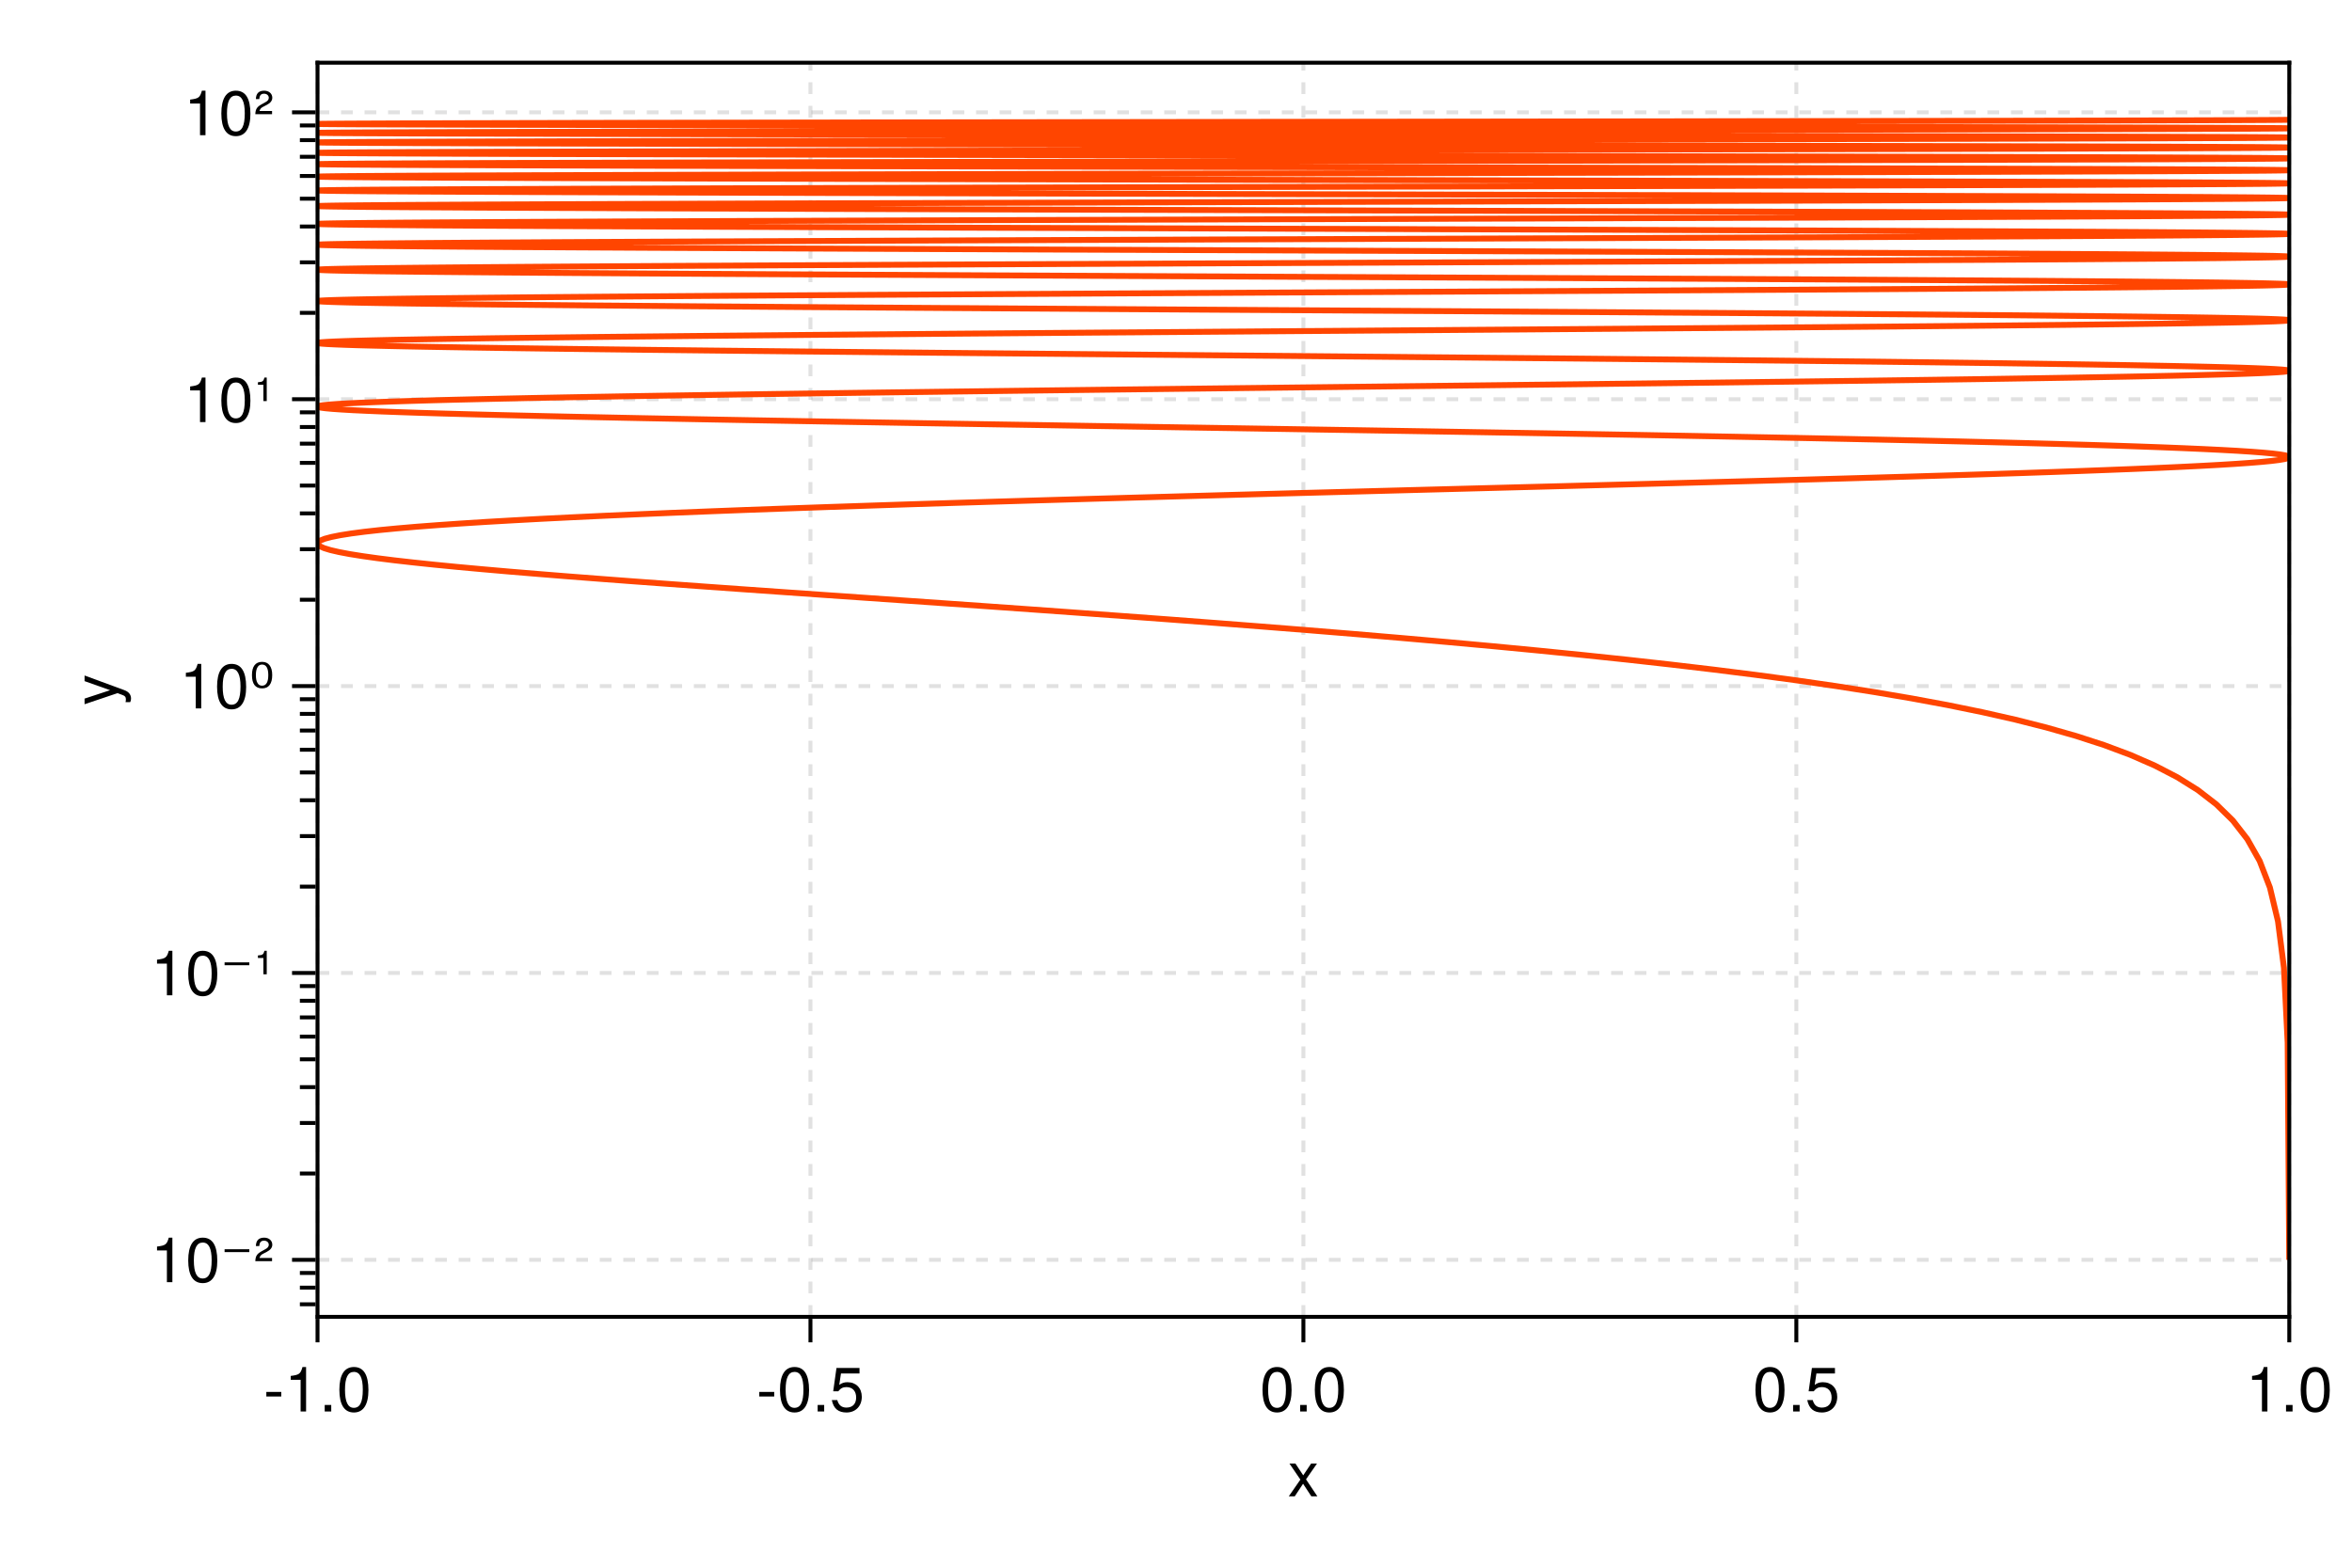 <?xml version="1.0" encoding="UTF-8"?>
<svg xmlns="http://www.w3.org/2000/svg" xmlns:xlink="http://www.w3.org/1999/xlink" width="450pt" height="300pt" viewBox="0 0 450 300" version="1.1">
<defs>
<g>
<symbol overflow="visible" id="glyph0-0-PJJoQDua">
<path style="stroke:none;" d="M 0.234 -8.75 C 0.234 -8.75 0.234 0 0.234 0 C 0.234 0 5.641 0 5.641 0 C 5.641 0 5.641 -8.75 5.641 -8.75 C 5.641 -8.75 0.234 -8.75 0.234 -8.75 Z M 0.859 -0.625 C 0.859 -0.625 0.859 -8.125 0.859 -8.125 C 0.859 -8.125 5.016 -8.125 5.016 -8.125 C 5.016 -8.125 5.016 -0.625 5.016 -0.625 C 5.016 -0.625 0.859 -0.625 0.859 -0.625 Z M 0.859 -0.625 "/>
</symbol>
<symbol overflow="visible" id="glyph0-1-PJJoQDua">
<path style="stroke:none;" d="M 5.672 0 C 5.672 0 4.516 0 4.516 0 C 4.516 0 2.938 -2.406 2.938 -2.406 C 2.938 -2.406 1.344 0 1.344 0 C 1.344 0 0.203 0 0.203 0 C 0.203 0 2.422 -3.203 2.422 -3.203 C 2.422 -3.203 0.328 -6.281 0.328 -6.281 C 0.328 -6.281 1.469 -6.281 1.469 -6.281 C 1.469 -6.281 2.969 -4.016 2.969 -4.016 C 2.969 -4.016 4.484 -6.281 4.484 -6.281 C 4.484 -6.281 5.609 -6.281 5.609 -6.281 C 5.609 -6.281 3.5 -3.25 3.5 -3.25 C 3.5 -3.25 5.672 0 5.672 0 Z M 5.672 0 "/>
</symbol>
<symbol overflow="visible" id="glyph0-2-PJJoQDua">
<path style="stroke:none;" d="M 2.531 -4.016 C 2.531 -4.016 1.891 -4.016 1.891 -4.016 C 1.891 -4.016 1.891 -7.141 1.891 -7.141 C 1.891 -7.141 0.844 -7.141 0.844 -7.141 C 0.844 -7.141 0.844 -7.625 0.844 -7.625 C 0.844 -7.625 1 -7.641 1 -7.641 C 1.75 -7.688 1.906 -7.844 2.094 -8.516 C 2.094 -8.516 2.531 -8.516 2.531 -8.516 C 2.531 -8.516 2.531 -4.016 2.531 -4.016 Z M 2.531 -4.016 "/>
</symbol>
<symbol overflow="visible" id="glyph1-0-PJJoQDua">
<path style="stroke:none;" d="M 0.234 -8.75 C 0.234 -8.75 0.234 0 0.234 0 C 0.234 0 5.641 0 5.641 0 C 5.641 0 5.641 -8.75 5.641 -8.75 C 5.641 -8.75 0.234 -8.75 0.234 -8.75 Z M 0.859 -0.625 C 0.859 -0.625 0.859 -8.125 0.859 -8.125 C 0.859 -8.125 5.016 -8.125 5.016 -8.125 C 5.016 -8.125 5.016 -0.625 5.016 -0.625 C 5.016 -0.625 0.859 -0.625 0.859 -0.625 Z M 0.859 -0.625 "/>
</symbol>
<symbol overflow="visible" id="glyph1-1-PJJoQDua">
<path style="stroke:none;" d="M 3.406 -2.875 C 3.406 -2.875 0.547 -2.875 0.547 -2.875 C 0.547 -2.875 0.547 -3.75 0.547 -3.75 C 0.547 -3.75 3.406 -3.75 3.406 -3.75 C 3.406 -3.75 3.406 -2.875 3.406 -2.875 Z M 3.406 -2.875 "/>
</symbol>
<symbol overflow="visible" id="glyph2-0-PJJoQDua">
<path style="stroke:none;" d="M 0.234 -8.75 C 0.234 -8.75 0.234 0 0.234 0 C 0.234 0 5.641 0 5.641 0 C 5.641 0 5.641 -8.75 5.641 -8.75 C 5.641 -8.75 0.234 -8.75 0.234 -8.75 Z M 0.859 -0.625 C 0.859 -0.625 0.859 -8.125 0.859 -8.125 C 0.859 -8.125 5.016 -8.125 5.016 -8.125 C 5.016 -8.125 5.016 -0.625 5.016 -0.625 C 5.016 -0.625 0.859 -0.625 0.859 -0.625 Z M 0.859 -0.625 "/>
</symbol>
<symbol overflow="visible" id="glyph2-1-PJJoQDua">
<path style="stroke:none;" d="M 4.156 0 C 4.156 0 3.109 0 3.109 0 C 3.109 0 3.109 -6.062 3.109 -6.062 C 3.109 -6.062 1.219 -6.062 1.219 -6.062 C 1.219 -6.062 1.219 -6.812 1.219 -6.812 C 2.859 -7.016 3.094 -7.203 3.469 -8.516 C 3.469 -8.516 4.156 -8.516 4.156 -8.516 C 4.156 -8.516 4.156 0 4.156 0 Z M 4.156 0 "/>
</symbol>
<symbol overflow="visible" id="glyph3-0-PJJoQDua">
<path style="stroke:none;" d="M 0.234 -8.75 C 0.234 -8.75 0.234 0 0.234 0 C 0.234 0 5.641 0 5.641 0 C 5.641 0 5.641 -8.75 5.641 -8.75 C 5.641 -8.75 0.234 -8.75 0.234 -8.75 Z M 0.859 -0.625 C 0.859 -0.625 0.859 -8.125 0.859 -8.125 C 0.859 -8.125 5.016 -8.125 5.016 -8.125 C 5.016 -8.125 5.016 -0.625 5.016 -0.625 C 5.016 -0.625 0.859 -0.625 0.859 -0.625 Z M 0.859 -0.625 "/>
</symbol>
<symbol overflow="visible" id="glyph3-1-PJJoQDua">
<path style="stroke:none;" d="M 2.297 0 C 2.297 0 1.047 0 1.047 0 C 1.047 0 1.047 -1.25 1.047 -1.25 C 1.047 -1.25 2.297 -1.25 2.297 -1.25 C 2.297 -1.25 2.297 0 2.297 0 Z M 2.297 0 "/>
</symbol>
<symbol overflow="visible" id="glyph3-2-PJJoQDua">
<path style="stroke:none;" d="M 6.078 -4.094 C 6.078 -1.297 5.094 0.188 3.297 0.188 C 1.469 0.188 0.516 -1.297 0.516 -4.156 C 0.516 -7.016 1.469 -8.516 3.297 -8.516 C 5.141 -8.516 6.078 -7.047 6.078 -4.094 Z M 5 -4.188 C 5 -6.469 4.438 -7.578 3.297 -7.578 C 2.156 -7.578 1.594 -6.484 1.594 -4.156 C 1.594 -1.828 2.156 -0.703 3.281 -0.703 C 4.453 -0.703 5 -1.781 5 -4.188 Z M 5 -4.188 "/>
</symbol>
<symbol overflow="visible" id="glyph3-3-PJJoQDua">
<path style="stroke:none;" d="M 3.406 -2.875 C 3.406 -2.875 0.547 -2.875 0.547 -2.875 C 0.547 -2.875 0.547 -3.75 0.547 -3.75 C 0.547 -3.75 3.406 -3.75 3.406 -3.75 C 3.406 -3.75 3.406 -2.875 3.406 -2.875 Z M 3.406 -2.875 "/>
</symbol>
<symbol overflow="visible" id="glyph3-4-PJJoQDua">
<path style="stroke:none;" d="M 6.156 -2.812 C 6.156 -1.016 4.953 0.188 3.234 0.188 C 1.734 0.188 0.766 -0.484 0.422 -2.188 C 0.422 -2.188 1.469 -2.188 1.469 -2.188 C 1.734 -1.219 2.297 -0.75 3.219 -0.75 C 4.375 -0.75 5.078 -1.453 5.078 -2.672 C 5.078 -3.938 4.359 -4.672 3.219 -4.672 C 2.562 -4.672 2.141 -4.469 1.656 -3.875 C 1.656 -3.875 0.688 -3.875 0.688 -3.875 C 0.688 -3.875 1.312 -8.328 1.312 -8.328 C 1.312 -8.328 5.719 -8.328 5.719 -8.328 C 5.719 -8.328 5.719 -7.281 5.719 -7.281 C 5.719 -7.281 2.172 -7.281 2.172 -7.281 C 2.172 -7.281 1.844 -5.094 1.844 -5.094 C 2.328 -5.453 2.812 -5.609 3.406 -5.609 C 5.047 -5.609 6.156 -4.5 6.156 -2.812 Z M 6.156 -2.812 "/>
</symbol>
<symbol overflow="visible" id="glyph3-5-PJJoQDua">
<path style="stroke:none;" d="M 4.156 0 C 4.156 0 3.109 0 3.109 0 C 3.109 0 3.109 -6.062 3.109 -6.062 C 3.109 -6.062 1.219 -6.062 1.219 -6.062 C 1.219 -6.062 1.219 -6.812 1.219 -6.812 C 2.859 -7.016 3.094 -7.203 3.469 -8.516 C 3.469 -8.516 4.156 -8.516 4.156 -8.516 C 4.156 -8.516 4.156 0 4.156 0 Z M 4.156 0 "/>
</symbol>
<symbol overflow="visible" id="glyph4-0-PJJoQDua">
<path style="stroke:none;" d="M 0.234 -8.75 C 0.234 -8.75 0.234 0 0.234 0 C 0.234 0 5.641 0 5.641 0 C 5.641 0 5.641 -8.75 5.641 -8.75 C 5.641 -8.75 0.234 -8.75 0.234 -8.75 Z M 0.859 -0.625 C 0.859 -0.625 0.859 -8.125 0.859 -8.125 C 0.859 -8.125 5.016 -8.125 5.016 -8.125 C 5.016 -8.125 5.016 -0.625 5.016 -0.625 C 5.016 -0.625 0.859 -0.625 0.859 -0.625 Z M 0.859 -0.625 "/>
</symbol>
<symbol overflow="visible" id="glyph4-1-PJJoQDua">
<path style="stroke:none;" d="M 6.078 -4.094 C 6.078 -1.297 5.094 0.188 3.297 0.188 C 1.469 0.188 0.516 -1.297 0.516 -4.156 C 0.516 -7.016 1.469 -8.516 3.297 -8.516 C 5.141 -8.516 6.078 -7.047 6.078 -4.094 Z M 5 -4.188 C 5 -6.469 4.438 -7.578 3.297 -7.578 C 2.156 -7.578 1.594 -6.484 1.594 -4.156 C 1.594 -1.828 2.156 -0.703 3.281 -0.703 C 4.453 -0.703 5 -1.781 5 -4.188 Z M 5 -4.188 "/>
</symbol>
<symbol overflow="visible" id="glyph5-0-PJJoQDua">
<path style="stroke:none;" d="M 0.234 -8.75 C 0.234 -8.75 0.234 0 0.234 0 C 0.234 0 5.641 0 5.641 0 C 5.641 0 5.641 -8.75 5.641 -8.75 C 5.641 -8.75 0.234 -8.75 0.234 -8.75 Z M 0.859 -0.625 C 0.859 -0.625 0.859 -8.125 0.859 -8.125 C 0.859 -8.125 5.016 -8.125 5.016 -8.125 C 5.016 -8.125 5.016 -0.625 5.016 -0.625 C 5.016 -0.625 0.859 -0.625 0.859 -0.625 Z M 0.859 -0.625 "/>
</symbol>
<symbol overflow="visible" id="glyph5-1-PJJoQDua">
<path style="stroke:none;" d="M 2.297 0 C 2.297 0 1.047 0 1.047 0 C 1.047 0 1.047 -1.25 1.047 -1.25 C 1.047 -1.25 2.297 -1.25 2.297 -1.25 C 2.297 -1.25 2.297 0 2.297 0 Z M 2.297 0 "/>
</symbol>
<symbol overflow="visible" id="glyph5-2-PJJoQDua">
<path style="stroke:none;" d="M 6.078 -4.094 C 6.078 -1.297 5.094 0.188 3.297 0.188 C 1.469 0.188 0.516 -1.297 0.516 -4.156 C 0.516 -7.016 1.469 -8.516 3.297 -8.516 C 5.141 -8.516 6.078 -7.047 6.078 -4.094 Z M 5 -4.188 C 5 -6.469 4.438 -7.578 3.297 -7.578 C 2.156 -7.578 1.594 -6.484 1.594 -4.156 C 1.594 -1.828 2.156 -0.703 3.281 -0.703 C 4.453 -0.703 5 -1.781 5 -4.188 Z M 5 -4.188 "/>
</symbol>
<symbol overflow="visible" id="glyph5-3-PJJoQDua">
<path style="stroke:none;" d="M 6.156 -2.812 C 6.156 -1.016 4.953 0.188 3.234 0.188 C 1.734 0.188 0.766 -0.484 0.422 -2.188 C 0.422 -2.188 1.469 -2.188 1.469 -2.188 C 1.734 -1.219 2.297 -0.75 3.219 -0.75 C 4.375 -0.75 5.078 -1.453 5.078 -2.672 C 5.078 -3.938 4.359 -4.672 3.219 -4.672 C 2.562 -4.672 2.141 -4.469 1.656 -3.875 C 1.656 -3.875 0.688 -3.875 0.688 -3.875 C 0.688 -3.875 1.312 -8.328 1.312 -8.328 C 1.312 -8.328 5.719 -8.328 5.719 -8.328 C 5.719 -8.328 5.719 -7.281 5.719 -7.281 C 5.719 -7.281 2.172 -7.281 2.172 -7.281 C 2.172 -7.281 1.844 -5.094 1.844 -5.094 C 2.328 -5.453 2.812 -5.609 3.406 -5.609 C 5.047 -5.609 6.156 -4.5 6.156 -2.812 Z M 6.156 -2.812 "/>
</symbol>
<symbol overflow="visible" id="glyph6-0-PJJoQDua">
<path style="stroke:none;" d="M 0.234 -8.75 C 0.234 -8.75 0.234 0 0.234 0 C 0.234 0 5.641 0 5.641 0 C 5.641 0 5.641 -8.75 5.641 -8.75 C 5.641 -8.75 0.234 -8.75 0.234 -8.75 Z M 0.859 -0.625 C 0.859 -0.625 0.859 -8.125 0.859 -8.125 C 0.859 -8.125 5.016 -8.125 5.016 -8.125 C 5.016 -8.125 5.016 -0.625 5.016 -0.625 C 5.016 -0.625 0.859 -0.625 0.859 -0.625 Z M 0.859 -0.625 "/>
</symbol>
<symbol overflow="visible" id="glyph6-1-PJJoQDua">
<path style="stroke:none;" d="M 6.078 -4.094 C 6.078 -1.297 5.094 0.188 3.297 0.188 C 1.469 0.188 0.516 -1.297 0.516 -4.156 C 0.516 -7.016 1.469 -8.516 3.297 -8.516 C 5.141 -8.516 6.078 -7.047 6.078 -4.094 Z M 5 -4.188 C 5 -6.469 4.438 -7.578 3.297 -7.578 C 2.156 -7.578 1.594 -6.484 1.594 -4.156 C 1.594 -1.828 2.156 -0.703 3.281 -0.703 C 4.453 -0.703 5 -1.781 5 -4.188 Z M 5 -4.188 "/>
</symbol>
<symbol overflow="visible" id="glyph7-0-PJJoQDua">
<path style="stroke:none;" d="M -8.75 -0.234 C -8.75 -0.234 0 -0.234 0 -0.234 C 0 -0.234 0 -5.641 0 -5.641 C 0 -5.641 -8.75 -5.641 -8.75 -5.641 C -8.75 -5.641 -8.75 -0.234 -8.75 -0.234 Z M -0.625 -0.859 C -0.625 -0.859 -8.125 -0.859 -8.125 -0.859 C -8.125 -0.859 -8.125 -5.016 -8.125 -5.016 C -8.125 -5.016 -0.625 -5.016 -0.625 -5.016 C -0.625 -5.016 -0.625 -0.859 -0.625 -0.859 Z M -0.625 -0.859 "/>
</symbol>
<symbol overflow="visible" id="glyph7-1-PJJoQDua">
<path style="stroke:none;" d="M -6.281 -5.734 C -6.281 -5.734 1.312 -2.938 1.312 -2.938 C 2.219 -2.609 2.609 -2.031 2.609 -1.312 C 2.609 -1.062 2.562 -0.859 2.453 -0.641 C 2.453 -0.641 1.562 -0.641 1.562 -0.641 C 1.609 -0.859 1.625 -1.031 1.625 -1.172 C 1.625 -1.609 1.469 -1.812 1.016 -1.984 C 1.016 -1.984 0.031 -2.359 0.031 -2.359 C 0.031 -2.359 -6.281 -0.234 -6.281 -0.234 C -6.281 -0.234 -6.281 -1.312 -6.281 -1.312 C -6.281 -1.312 -1.391 -2.922 -1.391 -2.922 C -1.391 -2.922 -6.281 -4.656 -6.281 -4.656 C -6.281 -4.656 -6.281 -5.734 -6.281 -5.734 Z M -6.281 -5.734 "/>
</symbol>
<symbol overflow="visible" id="glyph8-0-PJJoQDua">
<path style="stroke:none;" d="M 0.234 -8.75 C 0.234 -8.75 0.234 0 0.234 0 C 0.234 0 5.641 0 5.641 0 C 5.641 0 5.641 -8.75 5.641 -8.75 C 5.641 -8.75 0.234 -8.75 0.234 -8.75 Z M 0.859 -0.625 C 0.859 -0.625 0.859 -8.125 0.859 -8.125 C 0.859 -8.125 5.016 -8.125 5.016 -8.125 C 5.016 -8.125 5.016 -0.625 5.016 -0.625 C 5.016 -0.625 0.859 -0.625 0.859 -0.625 Z M 0.859 -0.625 "/>
</symbol>
<symbol overflow="visible" id="glyph8-1-PJJoQDua">
<path style="stroke:none;" d="M 4.156 0 C 4.156 0 3.109 0 3.109 0 C 3.109 0 3.109 -6.062 3.109 -6.062 C 3.109 -6.062 1.219 -6.062 1.219 -6.062 C 1.219 -6.062 1.219 -6.812 1.219 -6.812 C 2.859 -7.016 3.094 -7.203 3.469 -8.516 C 3.469 -8.516 4.156 -8.516 4.156 -8.516 C 4.156 -8.516 4.156 0 4.156 0 Z M 4.156 0 "/>
</symbol>
<symbol overflow="visible" id="glyph9-0-PJJoQDua">
<path style="stroke:none;" d="M 0.234 -8.75 C 0.234 -8.75 0.234 0 0.234 0 C 0.234 0 5.641 0 5.641 0 C 5.641 0 5.641 -8.75 5.641 -8.75 C 5.641 -8.75 0.234 -8.75 0.234 -8.75 Z M 0.859 -0.625 C 0.859 -0.625 0.859 -8.125 0.859 -8.125 C 0.859 -8.125 5.016 -8.125 5.016 -8.125 C 5.016 -8.125 5.016 -0.625 5.016 -0.625 C 5.016 -0.625 0.859 -0.625 0.859 -0.625 Z M 0.859 -0.625 "/>
</symbol>
<symbol overflow="visible" id="glyph9-1-PJJoQDua">
<path style="stroke:none;" d="M 6.078 -4.094 C 6.078 -1.297 5.094 0.188 3.297 0.188 C 1.469 0.188 0.516 -1.297 0.516 -4.156 C 0.516 -7.016 1.469 -8.516 3.297 -8.516 C 5.141 -8.516 6.078 -7.047 6.078 -4.094 Z M 5 -4.188 C 5 -6.469 4.438 -7.578 3.297 -7.578 C 2.156 -7.578 1.594 -6.484 1.594 -4.156 C 1.594 -1.828 2.156 -0.703 3.281 -0.703 C 4.453 -0.703 5 -1.781 5 -4.188 Z M 5 -4.188 "/>
</symbol>
<symbol overflow="visible" id="glyph10-0-PJJoQDua">
<path style="stroke:none;" d="M 0.594 2.125 L 0.594 -8.469 L 6.594 -8.469 L 6.594 2.125 Z M 1.266 1.453 L 5.938 1.453 L 5.938 -7.781 L 1.266 -7.781 Z M 1.266 1.453 "/>
</symbol>
<symbol overflow="visible" id="glyph10-1-PJJoQDua">
<path style="stroke:none;" d="M 0.797 -6.297 L 5.531 -6.297 L 5.531 -5.75 L 0.797 -5.75 Z M 0.797 -6.297 "/>
</symbol>
<symbol overflow="visible" id="glyph11-0-PJJoQDua">
<path style="stroke:none;" d="M 0.234 -8.75 C 0.234 -8.75 0.234 0 0.234 0 C 0.234 0 5.641 0 5.641 0 C 5.641 0 5.641 -8.75 5.641 -8.75 C 5.641 -8.75 0.234 -8.75 0.234 -8.75 Z M 0.859 -0.625 C 0.859 -0.625 0.859 -8.125 0.859 -8.125 C 0.859 -8.125 5.016 -8.125 5.016 -8.125 C 5.016 -8.125 5.016 -0.625 5.016 -0.625 C 5.016 -0.625 0.859 -0.625 0.859 -0.625 Z M 0.859 -0.625 "/>
</symbol>
<symbol overflow="visible" id="glyph11-1-PJJoQDua">
<path style="stroke:none;" d="M 3.594 -7.172 C 3.594 -6.609 3.234 -6.156 2.562 -5.812 C 2.562 -5.812 1.906 -5.469 1.906 -5.469 C 1.438 -5.25 1.266 -5.031 1.141 -4.625 C 1.141 -4.625 3.547 -4.625 3.547 -4.625 C 3.547 -4.625 3.547 -4.016 3.547 -4.016 C 3.547 -4.016 0.344 -4.016 0.344 -4.016 C 0.391 -5.047 0.672 -5.453 1.688 -5.984 C 1.688 -5.984 2.297 -6.328 2.297 -6.328 C 2.719 -6.547 2.922 -6.828 2.922 -7.156 C 2.922 -7.609 2.531 -7.938 2.031 -7.938 C 1.469 -7.938 1.156 -7.672 1.109 -6.906 C 1.109 -6.906 0.453 -6.906 0.453 -6.906 C 0.484 -7.984 1 -8.516 2.047 -8.516 C 2.953 -8.516 3.594 -7.953 3.594 -7.172 Z M 3.594 -7.172 "/>
</symbol>
<symbol overflow="visible" id="glyph12-0-PJJoQDua">
<path style="stroke:none;" d="M 0.234 -8.75 C 0.234 -8.75 0.234 0 0.234 0 C 0.234 0 5.641 0 5.641 0 C 5.641 0 5.641 -8.75 5.641 -8.75 C 5.641 -8.75 0.234 -8.75 0.234 -8.75 Z M 0.859 -0.625 C 0.859 -0.625 0.859 -8.125 0.859 -8.125 C 0.859 -8.125 5.016 -8.125 5.016 -8.125 C 5.016 -8.125 5.016 -0.625 5.016 -0.625 C 5.016 -0.625 0.859 -0.625 0.859 -0.625 Z M 0.859 -0.625 "/>
</symbol>
<symbol overflow="visible" id="glyph12-1-PJJoQDua">
<path style="stroke:none;" d="M 4.156 0 C 4.156 0 3.109 0 3.109 0 C 3.109 0 3.109 -6.062 3.109 -6.062 C 3.109 -6.062 1.219 -6.062 1.219 -6.062 C 1.219 -6.062 1.219 -6.812 1.219 -6.812 C 2.859 -7.016 3.094 -7.203 3.469 -8.516 C 3.469 -8.516 4.156 -8.516 4.156 -8.516 C 4.156 -8.516 4.156 0 4.156 0 Z M 4.156 0 "/>
</symbol>
<symbol overflow="visible" id="glyph13-0-PJJoQDua">
<path style="stroke:none;" d="M 0.234 -8.75 C 0.234 -8.75 0.234 0 0.234 0 C 0.234 0 5.641 0 5.641 0 C 5.641 0 5.641 -8.75 5.641 -8.75 C 5.641 -8.75 0.234 -8.75 0.234 -8.75 Z M 0.859 -0.625 C 0.859 -0.625 0.859 -8.125 0.859 -8.125 C 0.859 -8.125 5.016 -8.125 5.016 -8.125 C 5.016 -8.125 5.016 -0.625 5.016 -0.625 C 5.016 -0.625 0.859 -0.625 0.859 -0.625 Z M 0.859 -0.625 "/>
</symbol>
<symbol overflow="visible" id="glyph13-1-PJJoQDua">
<path style="stroke:none;" d="M 6.078 -4.094 C 6.078 -1.297 5.094 0.188 3.297 0.188 C 1.469 0.188 0.516 -1.297 0.516 -4.156 C 0.516 -7.016 1.469 -8.516 3.297 -8.516 C 5.141 -8.516 6.078 -7.047 6.078 -4.094 Z M 5 -4.188 C 5 -6.469 4.438 -7.578 3.297 -7.578 C 2.156 -7.578 1.594 -6.484 1.594 -4.156 C 1.594 -1.828 2.156 -0.703 3.281 -0.703 C 4.453 -0.703 5 -1.781 5 -4.188 Z M 5 -4.188 "/>
</symbol>
<symbol overflow="visible" id="glyph14-0-PJJoQDua">
<path style="stroke:none;" d="M 0.594 2.125 L 0.594 -8.469 L 6.594 -8.469 L 6.594 2.125 Z M 1.266 1.453 L 5.938 1.453 L 5.938 -7.781 L 1.266 -7.781 Z M 1.266 1.453 "/>
</symbol>
<symbol overflow="visible" id="glyph14-1-PJJoQDua">
<path style="stroke:none;" d="M 0.797 -6.297 L 5.531 -6.297 L 5.531 -5.75 L 0.797 -5.75 Z M 0.797 -6.297 "/>
</symbol>
<symbol overflow="visible" id="glyph15-0-PJJoQDua">
<path style="stroke:none;" d="M 0.234 -8.75 C 0.234 -8.75 0.234 0 0.234 0 C 0.234 0 5.641 0 5.641 0 C 5.641 0 5.641 -8.75 5.641 -8.75 C 5.641 -8.75 0.234 -8.75 0.234 -8.75 Z M 0.859 -0.625 C 0.859 -0.625 0.859 -8.125 0.859 -8.125 C 0.859 -8.125 5.016 -8.125 5.016 -8.125 C 5.016 -8.125 5.016 -0.625 5.016 -0.625 C 5.016 -0.625 0.859 -0.625 0.859 -0.625 Z M 0.859 -0.625 "/>
</symbol>
<symbol overflow="visible" id="glyph15-1-PJJoQDua">
<path style="stroke:none;" d="M 4.156 0 C 4.156 0 3.109 0 3.109 0 C 3.109 0 3.109 -6.062 3.109 -6.062 C 3.109 -6.062 1.219 -6.062 1.219 -6.062 C 1.219 -6.062 1.219 -6.812 1.219 -6.812 C 2.859 -7.016 3.094 -7.203 3.469 -8.516 C 3.469 -8.516 4.156 -8.516 4.156 -8.516 C 4.156 -8.516 4.156 0 4.156 0 Z M 4.156 0 "/>
</symbol>
<symbol overflow="visible" id="glyph16-0-PJJoQDua">
<path style="stroke:none;" d="M 0.234 -8.75 C 0.234 -8.75 0.234 0 0.234 0 C 0.234 0 5.641 0 5.641 0 C 5.641 0 5.641 -8.75 5.641 -8.75 C 5.641 -8.75 0.234 -8.75 0.234 -8.75 Z M 0.859 -0.625 C 0.859 -0.625 0.859 -8.125 0.859 -8.125 C 0.859 -8.125 5.016 -8.125 5.016 -8.125 C 5.016 -8.125 5.016 -0.625 5.016 -0.625 C 5.016 -0.625 0.859 -0.625 0.859 -0.625 Z M 0.859 -0.625 "/>
</symbol>
<symbol overflow="visible" id="glyph16-1-PJJoQDua">
<path style="stroke:none;" d="M 6.078 -4.094 C 6.078 -1.297 5.094 0.188 3.297 0.188 C 1.469 0.188 0.516 -1.297 0.516 -4.156 C 0.516 -7.016 1.469 -8.516 3.297 -8.516 C 5.141 -8.516 6.078 -7.047 6.078 -4.094 Z M 5 -4.188 C 5 -6.469 4.438 -7.578 3.297 -7.578 C 2.156 -7.578 1.594 -6.484 1.594 -4.156 C 1.594 -1.828 2.156 -0.703 3.281 -0.703 C 4.453 -0.703 5 -1.781 5 -4.188 Z M 5 -4.188 "/>
</symbol>
<symbol overflow="visible" id="glyph17-0-PJJoQDua">
<path style="stroke:none;" d="M 0.594 2.125 L 0.594 -8.469 L 6.594 -8.469 L 6.594 2.125 Z M 1.266 1.453 L 5.938 1.453 L 5.938 -7.781 L 1.266 -7.781 Z M 1.266 1.453 "/>
</symbol>
<symbol overflow="visible" id="glyph17-1-PJJoQDua">
<path style="stroke:none;" d="M 3.344 -7.875 C 3.145 -8.219 2.848 -8.391 2.453 -8.391 C 2.055 -8.391 1.766 -8.219 1.578 -7.875 C 1.367 -7.539 1.266 -7.039 1.266 -6.375 C 1.266 -5.695 1.367 -5.191 1.578 -4.859 C 1.766 -4.516 2.055 -4.344 2.453 -4.344 C 2.848 -4.344 3.145 -4.516 3.344 -4.859 C 3.539 -5.191 3.641 -5.695 3.641 -6.375 C 3.641 -7.039 3.539 -7.539 3.344 -7.875 Z M 2.453 -8.906 C 3.086 -8.906 3.566 -8.688 3.891 -8.25 C 4.223 -7.82 4.391 -7.195 4.391 -6.375 C 4.391 -5.539 4.223 -4.906 3.891 -4.469 C 3.566 -4.039 3.086 -3.828 2.453 -3.828 C 1.816 -3.828 1.332 -4.039 1 -4.469 C 0.676 -4.906 0.516 -5.539 0.516 -6.375 C 0.516 -7.195 0.676 -7.82 1 -8.25 C 1.332 -8.688 1.816 -8.906 2.453 -8.906 Z M 2.453 -8.906 "/>
</symbol>
<symbol overflow="visible" id="glyph18-0-PJJoQDua">
<path style="stroke:none;" d="M 0.234 -8.75 C 0.234 -8.75 0.234 0 0.234 0 C 0.234 0 5.641 0 5.641 0 C 5.641 0 5.641 -8.75 5.641 -8.75 C 5.641 -8.75 0.234 -8.75 0.234 -8.75 Z M 0.859 -0.625 C 0.859 -0.625 0.859 -8.125 0.859 -8.125 C 0.859 -8.125 5.016 -8.125 5.016 -8.125 C 5.016 -8.125 5.016 -0.625 5.016 -0.625 C 5.016 -0.625 0.859 -0.625 0.859 -0.625 Z M 0.859 -0.625 "/>
</symbol>
<symbol overflow="visible" id="glyph18-1-PJJoQDua">
<path style="stroke:none;" d="M 4.156 0 C 4.156 0 3.109 0 3.109 0 C 3.109 0 3.109 -6.062 3.109 -6.062 C 3.109 -6.062 1.219 -6.062 1.219 -6.062 C 1.219 -6.062 1.219 -6.812 1.219 -6.812 C 2.859 -7.016 3.094 -7.203 3.469 -8.516 C 3.469 -8.516 4.156 -8.516 4.156 -8.516 C 4.156 -8.516 4.156 0 4.156 0 Z M 4.156 0 "/>
</symbol>
<symbol overflow="visible" id="glyph19-0-PJJoQDua">
<path style="stroke:none;" d="M 0.234 -8.75 C 0.234 -8.75 0.234 0 0.234 0 C 0.234 0 5.641 0 5.641 0 C 5.641 0 5.641 -8.75 5.641 -8.75 C 5.641 -8.75 0.234 -8.75 0.234 -8.75 Z M 0.859 -0.625 C 0.859 -0.625 0.859 -8.125 0.859 -8.125 C 0.859 -8.125 5.016 -8.125 5.016 -8.125 C 5.016 -8.125 5.016 -0.625 5.016 -0.625 C 5.016 -0.625 0.859 -0.625 0.859 -0.625 Z M 0.859 -0.625 "/>
</symbol>
<symbol overflow="visible" id="glyph19-1-PJJoQDua">
<path style="stroke:none;" d="M 6.078 -4.094 C 6.078 -1.297 5.094 0.188 3.297 0.188 C 1.469 0.188 0.516 -1.297 0.516 -4.156 C 0.516 -7.016 1.469 -8.516 3.297 -8.516 C 5.141 -8.516 6.078 -7.047 6.078 -4.094 Z M 5 -4.188 C 5 -6.469 4.438 -7.578 3.297 -7.578 C 2.156 -7.578 1.594 -6.484 1.594 -4.156 C 1.594 -1.828 2.156 -0.703 3.281 -0.703 C 4.453 -0.703 5 -1.781 5 -4.188 Z M 5 -4.188 "/>
</symbol>
<symbol overflow="visible" id="glyph19-2-PJJoQDua">
<path style="stroke:none;" d="M 2.531 -4.016 C 2.531 -4.016 1.891 -4.016 1.891 -4.016 C 1.891 -4.016 1.891 -7.141 1.891 -7.141 C 1.891 -7.141 0.844 -7.141 0.844 -7.141 C 0.844 -7.141 0.844 -7.625 0.844 -7.625 C 0.844 -7.625 1 -7.641 1 -7.641 C 1.75 -7.688 1.906 -7.844 2.094 -8.516 C 2.094 -8.516 2.531 -8.516 2.531 -8.516 C 2.531 -8.516 2.531 -4.016 2.531 -4.016 Z M 2.531 -4.016 "/>
</symbol>
<symbol overflow="visible" id="glyph20-0-PJJoQDua">
<path style="stroke:none;" d="M 0.234 -8.75 C 0.234 -8.75 0.234 0 0.234 0 C 0.234 0 5.641 0 5.641 0 C 5.641 0 5.641 -8.75 5.641 -8.75 C 5.641 -8.75 0.234 -8.75 0.234 -8.75 Z M 0.859 -0.625 C 0.859 -0.625 0.859 -8.125 0.859 -8.125 C 0.859 -8.125 5.016 -8.125 5.016 -8.125 C 5.016 -8.125 5.016 -0.625 5.016 -0.625 C 5.016 -0.625 0.859 -0.625 0.859 -0.625 Z M 0.859 -0.625 "/>
</symbol>
<symbol overflow="visible" id="glyph20-1-PJJoQDua">
<path style="stroke:none;" d="M 4.156 0 C 4.156 0 3.109 0 3.109 0 C 3.109 0 3.109 -6.062 3.109 -6.062 C 3.109 -6.062 1.219 -6.062 1.219 -6.062 C 1.219 -6.062 1.219 -6.812 1.219 -6.812 C 2.859 -7.016 3.094 -7.203 3.469 -8.516 C 3.469 -8.516 4.156 -8.516 4.156 -8.516 C 4.156 -8.516 4.156 0 4.156 0 Z M 4.156 0 "/>
</symbol>
<symbol overflow="visible" id="glyph21-0-PJJoQDua">
<path style="stroke:none;" d="M 0.234 -8.75 C 0.234 -8.75 0.234 0 0.234 0 C 0.234 0 5.641 0 5.641 0 C 5.641 0 5.641 -8.75 5.641 -8.75 C 5.641 -8.75 0.234 -8.75 0.234 -8.75 Z M 0.859 -0.625 C 0.859 -0.625 0.859 -8.125 0.859 -8.125 C 0.859 -8.125 5.016 -8.125 5.016 -8.125 C 5.016 -8.125 5.016 -0.625 5.016 -0.625 C 5.016 -0.625 0.859 -0.625 0.859 -0.625 Z M 0.859 -0.625 "/>
</symbol>
<symbol overflow="visible" id="glyph21-1-PJJoQDua">
<path style="stroke:none;" d="M 6.078 -4.094 C 6.078 -1.297 5.094 0.188 3.297 0.188 C 1.469 0.188 0.516 -1.297 0.516 -4.156 C 0.516 -7.016 1.469 -8.516 3.297 -8.516 C 5.141 -8.516 6.078 -7.047 6.078 -4.094 Z M 5 -4.188 C 5 -6.469 4.438 -7.578 3.297 -7.578 C 2.156 -7.578 1.594 -6.484 1.594 -4.156 C 1.594 -1.828 2.156 -0.703 3.281 -0.703 C 4.453 -0.703 5 -1.781 5 -4.188 Z M 5 -4.188 "/>
</symbol>
<symbol overflow="visible" id="glyph21-2-PJJoQDua">
<path style="stroke:none;" d="M 3.594 -7.172 C 3.594 -6.609 3.234 -6.156 2.562 -5.812 C 2.562 -5.812 1.906 -5.469 1.906 -5.469 C 1.438 -5.25 1.266 -5.031 1.141 -4.625 C 1.141 -4.625 3.547 -4.625 3.547 -4.625 C 3.547 -4.625 3.547 -4.016 3.547 -4.016 C 3.547 -4.016 0.344 -4.016 0.344 -4.016 C 0.391 -5.047 0.672 -5.453 1.688 -5.984 C 1.688 -5.984 2.297 -6.328 2.297 -6.328 C 2.719 -6.547 2.922 -6.828 2.922 -7.156 C 2.922 -7.609 2.531 -7.938 2.031 -7.938 C 1.469 -7.938 1.156 -7.672 1.109 -6.906 C 1.109 -6.906 0.453 -6.906 0.453 -6.906 C 0.484 -7.984 1 -8.516 2.047 -8.516 C 2.953 -8.516 3.594 -7.953 3.594 -7.172 Z M 3.594 -7.172 "/>
</symbol>
</g>
<clipPath id="clip1-PJJoQDua">
  <path d="M 60.75 19 L 438 19 L 438 245 L 60.75 245 Z M 60.75 19 "/>
</clipPath>
</defs>
<g id="surface1-PJJoQDua">
<rect x="0" y="0" width="450" height="300" style="fill:rgb(100%,100%,100%);fill-opacity:1;stroke:none;"/>
<path style=" stroke:none;fill-rule:nonzero;fill:rgb(100%,100%,100%);fill-opacity:1;" d="M 60.75 252 L 438 252 L 438 12 L 60.75 12 Z M 60.75 252 "/>
<path style="fill:none;stroke-width:1;stroke-linecap:butt;stroke-linejoin:miter;stroke:rgb(0%,0%,0%);stroke-opacity:0.12;stroke-dasharray:3,3;stroke-miterlimit:2;" d="M 81 336 L 81 16 " transform="matrix(0.75,0,0,0.75,0,0)"/>
<path style="fill:none;stroke-width:1;stroke-linecap:butt;stroke-linejoin:miter;stroke:rgb(0%,0%,0%);stroke-opacity:0.12;stroke-dasharray:3,3;stroke-miterlimit:2;" d="M 206.75 336 L 206.75 16 " transform="matrix(0.75,0,0,0.75,0,0)"/>
<path style="fill:none;stroke-width:1;stroke-linecap:butt;stroke-linejoin:miter;stroke:rgb(0%,0%,0%);stroke-opacity:0.12;stroke-dasharray:3,3;stroke-miterlimit:2;" d="M 332.5 336 L 332.5 16 " transform="matrix(0.75,0,0,0.75,0,0)"/>
<path style="fill:none;stroke-width:1;stroke-linecap:butt;stroke-linejoin:miter;stroke:rgb(0%,0%,0%);stroke-opacity:0.12;stroke-dasharray:3,3;stroke-miterlimit:2;" d="M 458.25 336 L 458.25 16 " transform="matrix(0.75,0,0,0.75,0,0)"/>
<path style="fill:none;stroke-width:1;stroke-linecap:butt;stroke-linejoin:miter;stroke:rgb(0%,0%,0%);stroke-opacity:0.12;stroke-dasharray:3,3;stroke-miterlimit:2;" d="M 584 336 L 584 16 " transform="matrix(0.75,0,0,0.75,0,0)"/>
<path style="fill:none;stroke-width:1;stroke-linecap:butt;stroke-linejoin:miter;stroke:rgb(0%,0%,0%);stroke-opacity:0.12;stroke-dasharray:3,3;stroke-miterlimit:2;" d="M 81 321.453 L 584 321.453 " transform="matrix(0.75,0,0,0.75,0,0)"/>
<path style="fill:none;stroke-width:1;stroke-linecap:butt;stroke-linejoin:miter;stroke:rgb(0%,0%,0%);stroke-opacity:0.12;stroke-dasharray:3,3;stroke-miterlimit:2;" d="M 81 248.255 L 584 248.255 " transform="matrix(0.75,0,0,0.75,0,0)"/>
<path style="fill:none;stroke-width:1;stroke-linecap:butt;stroke-linejoin:miter;stroke:rgb(0%,0%,0%);stroke-opacity:0.12;stroke-dasharray:3,3;stroke-miterlimit:2;" d="M 81 175.057 L 584 175.057 " transform="matrix(0.75,0,0,0.75,0,0)"/>
<path style="fill:none;stroke-width:1;stroke-linecap:butt;stroke-linejoin:miter;stroke:rgb(0%,0%,0%);stroke-opacity:0.12;stroke-dasharray:3,3;stroke-miterlimit:2;" d="M 81 101.859 L 584 101.859 " transform="matrix(0.75,0,0,0.75,0,0)"/>
<path style="fill:none;stroke-width:1;stroke-linecap:butt;stroke-linejoin:miter;stroke:rgb(0%,0%,0%);stroke-opacity:0.12;stroke-dasharray:3,3;stroke-miterlimit:2;" d="M 81 28.661 L 584 28.661 " transform="matrix(0.75,0,0,0.75,0,0)"/>
<g style="fill:rgb(0%,0%,0%);fill-opacity:1;">
  <use xlink:href="#glyph0-1-PJJoQDua" x="246.375" y="286.344"/>
</g>
<g style="fill:rgb(0%,0%,0%);fill-opacity:1;">
  <use xlink:href="#glyph1-1-PJJoQDua" x="50.41" y="270.113"/>
</g>
<g style="fill:rgb(0%,0%,0%);fill-opacity:1;">
  <use xlink:href="#glyph2-1-PJJoQDua" x="54.406" y="270.113"/>
</g>
<g style="fill:rgb(0%,0%,0%);fill-opacity:1;">
  <use xlink:href="#glyph3-1-PJJoQDua" x="61.078" y="270.113"/>
</g>
<g style="fill:rgb(0%,0%,0%);fill-opacity:1;">
  <use xlink:href="#glyph3-2-PJJoQDua" x="64.414" y="270.113"/>
</g>
<g style="fill:rgb(0%,0%,0%);fill-opacity:1;">
  <use xlink:href="#glyph3-3-PJJoQDua" x="144.723" y="270.113"/>
</g>
<g style="fill:rgb(0%,0%,0%);fill-opacity:1;">
  <use xlink:href="#glyph4-1-PJJoQDua" x="148.719" y="270.113"/>
</g>
<g style="fill:rgb(0%,0%,0%);fill-opacity:1;">
  <use xlink:href="#glyph3-1-PJJoQDua" x="155.391" y="270.113"/>
</g>
<g style="fill:rgb(0%,0%,0%);fill-opacity:1;">
  <use xlink:href="#glyph3-4-PJJoQDua" x="158.727" y="270.113"/>
</g>
<g style="fill:rgb(0%,0%,0%);fill-opacity:1;">
  <use xlink:href="#glyph3-2-PJJoQDua" x="241.035" y="270.113"/>
</g>
<g style="fill:rgb(0%,0%,0%);fill-opacity:1;">
  <use xlink:href="#glyph5-1-PJJoQDua" x="247.707" y="270.113"/>
</g>
<g style="fill:rgb(0%,0%,0%);fill-opacity:1;">
  <use xlink:href="#glyph5-2-PJJoQDua" x="251.043" y="270.113"/>
</g>
<g style="fill:rgb(0%,0%,0%);fill-opacity:1;">
  <use xlink:href="#glyph6-1-PJJoQDua" x="335.348" y="270.113"/>
</g>
<g style="fill:rgb(0%,0%,0%);fill-opacity:1;">
  <use xlink:href="#glyph5-1-PJJoQDua" x="342.02" y="270.113"/>
</g>
<g style="fill:rgb(0%,0%,0%);fill-opacity:1;">
  <use xlink:href="#glyph5-3-PJJoQDua" x="345.355" y="270.113"/>
</g>
<g style="fill:rgb(0%,0%,0%);fill-opacity:1;">
  <use xlink:href="#glyph3-5-PJJoQDua" x="429.66" y="270.113"/>
</g>
<g style="fill:rgb(0%,0%,0%);fill-opacity:1;">
  <use xlink:href="#glyph3-1-PJJoQDua" x="436.332" y="270.113"/>
</g>
<g style="fill:rgb(0%,0%,0%);fill-opacity:1;">
  <use xlink:href="#glyph3-2-PJJoQDua" x="439.668" y="270.113"/>
</g>
<path style="fill:none;stroke-width:1;stroke-linecap:butt;stroke-linejoin:miter;stroke:rgb(0%,0%,0%);stroke-opacity:1;stroke-miterlimit:2;" d="M 80.5 324.802 L 76.5 324.802 " transform="matrix(0.75,0,0,0.75,0,0)"/>
<path style="fill:none;stroke-width:1;stroke-linecap:butt;stroke-linejoin:miter;stroke:rgb(0%,0%,0%);stroke-opacity:1;stroke-miterlimit:2;" d="M 80.5 328.547 L 76.5 328.547 " transform="matrix(0.75,0,0,0.75,0,0)"/>
<path style="fill:none;stroke-width:1;stroke-linecap:butt;stroke-linejoin:miter;stroke:rgb(0%,0%,0%);stroke-opacity:1;stroke-miterlimit:2;" d="M 80.5 332.792 L 76.5 332.792 " transform="matrix(0.75,0,0,0.75,0,0)"/>
<path style="fill:none;stroke-width:1;stroke-linecap:butt;stroke-linejoin:miter;stroke:rgb(0%,0%,0%);stroke-opacity:1;stroke-miterlimit:2;" d="M 80.5 299.422 L 76.5 299.422 " transform="matrix(0.75,0,0,0.75,0,0)"/>
<path style="fill:none;stroke-width:1;stroke-linecap:butt;stroke-linejoin:miter;stroke:rgb(0%,0%,0%);stroke-opacity:1;stroke-miterlimit:2;" d="M 80.5 286.531 L 76.5 286.531 " transform="matrix(0.75,0,0,0.75,0,0)"/>
<path style="fill:none;stroke-width:1;stroke-linecap:butt;stroke-linejoin:miter;stroke:rgb(0%,0%,0%);stroke-opacity:1;stroke-miterlimit:2;" d="M 80.5 277.385 L 76.5 277.385 " transform="matrix(0.75,0,0,0.75,0,0)"/>
<path style="fill:none;stroke-width:1;stroke-linecap:butt;stroke-linejoin:miter;stroke:rgb(0%,0%,0%);stroke-opacity:1;stroke-miterlimit:2;" d="M 80.5 270.292 L 76.5 270.292 " transform="matrix(0.75,0,0,0.75,0,0)"/>
<path style="fill:none;stroke-width:1;stroke-linecap:butt;stroke-linejoin:miter;stroke:rgb(0%,0%,0%);stroke-opacity:1;stroke-miterlimit:2;" d="M 80.5 264.495 L 76.5 264.495 " transform="matrix(0.75,0,0,0.75,0,0)"/>
<path style="fill:none;stroke-width:1;stroke-linecap:butt;stroke-linejoin:miter;stroke:rgb(0%,0%,0%);stroke-opacity:1;stroke-miterlimit:2;" d="M 80.5 259.594 L 76.5 259.594 " transform="matrix(0.75,0,0,0.75,0,0)"/>
<path style="fill:none;stroke-width:1;stroke-linecap:butt;stroke-linejoin:miter;stroke:rgb(0%,0%,0%);stroke-opacity:1;stroke-miterlimit:2;" d="M 80.5 255.349 L 76.5 255.349 " transform="matrix(0.75,0,0,0.75,0,0)"/>
<path style="fill:none;stroke-width:1;stroke-linecap:butt;stroke-linejoin:miter;stroke:rgb(0%,0%,0%);stroke-opacity:1;stroke-miterlimit:2;" d="M 80.5 251.604 L 76.5 251.604 " transform="matrix(0.75,0,0,0.75,0,0)"/>
<path style="fill:none;stroke-width:1;stroke-linecap:butt;stroke-linejoin:miter;stroke:rgb(0%,0%,0%);stroke-opacity:1;stroke-miterlimit:2;" d="M 80.5 226.224 L 76.5 226.224 " transform="matrix(0.75,0,0,0.75,0,0)"/>
<path style="fill:none;stroke-width:1;stroke-linecap:butt;stroke-linejoin:miter;stroke:rgb(0%,0%,0%);stroke-opacity:1;stroke-miterlimit:2;" d="M 80.5 213.333 L 76.5 213.333 " transform="matrix(0.75,0,0,0.75,0,0)"/>
<path style="fill:none;stroke-width:1;stroke-linecap:butt;stroke-linejoin:miter;stroke:rgb(0%,0%,0%);stroke-opacity:1;stroke-miterlimit:2;" d="M 80.5 204.188 L 76.5 204.188 " transform="matrix(0.75,0,0,0.75,0,0)"/>
<path style="fill:none;stroke-width:1;stroke-linecap:butt;stroke-linejoin:miter;stroke:rgb(0%,0%,0%);stroke-opacity:1;stroke-miterlimit:2;" d="M 80.5 197.094 L 76.5 197.094 " transform="matrix(0.75,0,0,0.75,0,0)"/>
<path style="fill:none;stroke-width:1;stroke-linecap:butt;stroke-linejoin:miter;stroke:rgb(0%,0%,0%);stroke-opacity:1;stroke-miterlimit:2;" d="M 80.5 191.297 L 76.5 191.297 " transform="matrix(0.75,0,0,0.75,0,0)"/>
<path style="fill:none;stroke-width:1;stroke-linecap:butt;stroke-linejoin:miter;stroke:rgb(0%,0%,0%);stroke-opacity:1;stroke-miterlimit:2;" d="M 80.5 186.396 L 76.5 186.396 " transform="matrix(0.75,0,0,0.75,0,0)"/>
<path style="fill:none;stroke-width:1;stroke-linecap:butt;stroke-linejoin:miter;stroke:rgb(0%,0%,0%);stroke-opacity:1;stroke-miterlimit:2;" d="M 80.5 182.151 L 76.5 182.151 " transform="matrix(0.75,0,0,0.75,0,0)"/>
<path style="fill:none;stroke-width:1;stroke-linecap:butt;stroke-linejoin:miter;stroke:rgb(0%,0%,0%);stroke-opacity:1;stroke-miterlimit:2;" d="M 80.5 178.406 L 76.5 178.406 " transform="matrix(0.75,0,0,0.75,0,0)"/>
<path style="fill:none;stroke-width:1;stroke-linecap:butt;stroke-linejoin:miter;stroke:rgb(0%,0%,0%);stroke-opacity:1;stroke-miterlimit:2;" d="M 80.5 153.026 L 76.5 153.026 " transform="matrix(0.75,0,0,0.75,0,0)"/>
<path style="fill:none;stroke-width:1;stroke-linecap:butt;stroke-linejoin:miter;stroke:rgb(0%,0%,0%);stroke-opacity:1;stroke-miterlimit:2;" d="M 80.5 140.135 L 76.5 140.135 " transform="matrix(0.75,0,0,0.75,0,0)"/>
<path style="fill:none;stroke-width:1;stroke-linecap:butt;stroke-linejoin:miter;stroke:rgb(0%,0%,0%);stroke-opacity:1;stroke-miterlimit:2;" d="M 80.5 130.99 L 76.5 130.99 " transform="matrix(0.75,0,0,0.75,0,0)"/>
<path style="fill:none;stroke-width:1;stroke-linecap:butt;stroke-linejoin:miter;stroke:rgb(0%,0%,0%);stroke-opacity:1;stroke-miterlimit:2;" d="M 80.5 123.896 L 76.5 123.896 " transform="matrix(0.75,0,0,0.75,0,0)"/>
<path style="fill:none;stroke-width:1;stroke-linecap:butt;stroke-linejoin:miter;stroke:rgb(0%,0%,0%);stroke-opacity:1;stroke-miterlimit:2;" d="M 80.5 118.099 L 76.5 118.099 " transform="matrix(0.75,0,0,0.75,0,0)"/>
<path style="fill:none;stroke-width:1;stroke-linecap:butt;stroke-linejoin:miter;stroke:rgb(0%,0%,0%);stroke-opacity:1;stroke-miterlimit:2;" d="M 80.5 113.198 L 76.5 113.198 " transform="matrix(0.75,0,0,0.75,0,0)"/>
<path style="fill:none;stroke-width:1;stroke-linecap:butt;stroke-linejoin:miter;stroke:rgb(0%,0%,0%);stroke-opacity:1;stroke-miterlimit:2;" d="M 80.5 108.953 L 76.5 108.953 " transform="matrix(0.75,0,0,0.75,0,0)"/>
<path style="fill:none;stroke-width:1;stroke-linecap:butt;stroke-linejoin:miter;stroke:rgb(0%,0%,0%);stroke-opacity:1;stroke-miterlimit:2;" d="M 80.5 105.208 L 76.5 105.208 " transform="matrix(0.75,0,0,0.75,0,0)"/>
<path style="fill:none;stroke-width:1;stroke-linecap:butt;stroke-linejoin:miter;stroke:rgb(0%,0%,0%);stroke-opacity:1;stroke-miterlimit:2;" d="M 80.5 79.823 L 76.5 79.823 " transform="matrix(0.75,0,0,0.75,0,0)"/>
<path style="fill:none;stroke-width:1;stroke-linecap:butt;stroke-linejoin:miter;stroke:rgb(0%,0%,0%);stroke-opacity:1;stroke-miterlimit:2;" d="M 80.5 66.938 L 76.5 66.938 " transform="matrix(0.75,0,0,0.75,0,0)"/>
<path style="fill:none;stroke-width:1;stroke-linecap:butt;stroke-linejoin:miter;stroke:rgb(0%,0%,0%);stroke-opacity:1;stroke-miterlimit:2;" d="M 80.5 57.792 L 76.5 57.792 " transform="matrix(0.75,0,0,0.75,0,0)"/>
<path style="fill:none;stroke-width:1;stroke-linecap:butt;stroke-linejoin:miter;stroke:rgb(0%,0%,0%);stroke-opacity:1;stroke-miterlimit:2;" d="M 80.5 50.698 L 76.5 50.698 " transform="matrix(0.75,0,0,0.75,0,0)"/>
<path style="fill:none;stroke-width:1;stroke-linecap:butt;stroke-linejoin:miter;stroke:rgb(0%,0%,0%);stroke-opacity:1;stroke-miterlimit:2;" d="M 80.5 44.901 L 76.5 44.901 " transform="matrix(0.75,0,0,0.75,0,0)"/>
<path style="fill:none;stroke-width:1;stroke-linecap:butt;stroke-linejoin:miter;stroke:rgb(0%,0%,0%);stroke-opacity:1;stroke-miterlimit:2;" d="M 80.5 40 L 76.5 40 " transform="matrix(0.75,0,0,0.75,0,0)"/>
<path style="fill:none;stroke-width:1;stroke-linecap:butt;stroke-linejoin:miter;stroke:rgb(0%,0%,0%);stroke-opacity:1;stroke-miterlimit:2;" d="M 80.5 35.755 L 76.5 35.755 " transform="matrix(0.75,0,0,0.75,0,0)"/>
<path style="fill:none;stroke-width:1;stroke-linecap:butt;stroke-linejoin:miter;stroke:rgb(0%,0%,0%);stroke-opacity:1;stroke-miterlimit:2;" d="M 80.5 32.01 L 76.5 32.01 " transform="matrix(0.75,0,0,0.75,0,0)"/>
<g style="fill:rgb(0%,0%,0%);fill-opacity:1;">
  <use xlink:href="#glyph7-1-PJJoQDua" x="22.461" y="135"/>
</g>
<g style="fill:rgb(0%,0%,0%);fill-opacity:1;">
  <use xlink:href="#glyph8-1-PJJoQDua" x="28.824" y="245.359"/>
</g>
<g style="fill:rgb(0%,0%,0%);fill-opacity:1;">
  <use xlink:href="#glyph9-1-PJJoQDua" x="35.496" y="245.359"/>
</g>
<g style="fill:rgb(0%,0%,0%);fill-opacity:1;">
  <use xlink:href="#glyph10-1-PJJoQDua" x="42.172" y="245.359"/>
</g>
<g style="fill:rgb(0%,0%,0%);fill-opacity:1;">
  <use xlink:href="#glyph11-1-PJJoQDua" x="48.504" y="245.359"/>
</g>
<g style="fill:rgb(0%,0%,0%);fill-opacity:1;">
  <use xlink:href="#glyph12-1-PJJoQDua" x="28.824" y="190.461"/>
</g>
<g style="fill:rgb(0%,0%,0%);fill-opacity:1;">
  <use xlink:href="#glyph13-1-PJJoQDua" x="35.496" y="190.461"/>
</g>
<g style="fill:rgb(0%,0%,0%);fill-opacity:1;">
  <use xlink:href="#glyph14-1-PJJoQDua" x="42.172" y="190.461"/>
</g>
<g style="fill:rgb(0%,0%,0%);fill-opacity:1;">
  <use xlink:href="#glyph0-2-PJJoQDua" x="48.504" y="190.461"/>
</g>
<g style="fill:rgb(0%,0%,0%);fill-opacity:1;">
  <use xlink:href="#glyph15-1-PJJoQDua" x="34.344" y="135.562"/>
</g>
<g style="fill:rgb(0%,0%,0%);fill-opacity:1;">
  <use xlink:href="#glyph16-1-PJJoQDua" x="41.016" y="135.562"/>
</g>
<g style="fill:rgb(0%,0%,0%);fill-opacity:1;">
  <use xlink:href="#glyph17-1-PJJoQDua" x="47.691" y="135.562"/>
</g>
<g style="fill:rgb(0%,0%,0%);fill-opacity:1;">
  <use xlink:href="#glyph18-1-PJJoQDua" x="35.16" y="80.77"/>
</g>
<g style="fill:rgb(0%,0%,0%);fill-opacity:1;">
  <use xlink:href="#glyph19-1-PJJoQDua" x="41.832" y="80.77"/>
</g>
<g style="fill:rgb(0%,0%,0%);fill-opacity:1;">
  <use xlink:href="#glyph19-2-PJJoQDua" x="48.504" y="80.77"/>
</g>
<g style="fill:rgb(0%,0%,0%);fill-opacity:1;">
  <use xlink:href="#glyph20-1-PJJoQDua" x="35.16" y="25.871"/>
</g>
<g style="fill:rgb(0%,0%,0%);fill-opacity:1;">
  <use xlink:href="#glyph21-1-PJJoQDua" x="41.832" y="25.871"/>
</g>
<g style="fill:rgb(0%,0%,0%);fill-opacity:1;">
  <use xlink:href="#glyph21-2-PJJoQDua" x="48.504" y="25.871"/>
</g>
<g clip-path="url(#clip1-PJJoQDua)" clip-rule="nonzero">
<path style="fill:none;stroke-width:1.5;stroke-linecap:butt;stroke-linejoin:miter;stroke:rgb(100%,27.059%,0%);stroke-opacity:1;stroke-miterlimit:2;" d="M 583.99 321.453 L 583.589 266.047 L 582.635 246.922 L 581.12 235.068 L 579.057 226.448 L 576.448 219.677 L 573.292 214.099 L 569.604 209.354 L 565.385 205.224 L 560.656 201.573 L 555.411 198.297 L 549.677 195.328 L 543.458 192.609 L 536.771 190.109 L 529.63 187.792 L 522.052 185.63 L 514.052 183.604 L 505.651 181.703 L 496.859 179.906 L 487.708 178.208 L 478.208 176.594 L 468.385 175.057 L 458.266 173.594 L 447.859 172.193 L 437.203 170.854 L 426.307 169.568 L 415.208 168.328 L 403.922 167.141 L 392.479 165.995 L 380.901 164.885 L 369.219 163.818 L 357.453 162.781 L 345.63 161.776 L 333.781 160.807 L 321.927 159.865 L 310.099 158.948 L 298.318 158.057 L 286.615 157.193 L 275.01 156.349 L 263.536 155.526 L 252.219 154.724 L 241.073 153.943 L 230.135 153.182 L 219.422 152.438 L 208.964 151.714 L 198.776 151 L 188.885 150.307 L 179.318 149.625 L 170.089 148.958 L 161.219 148.307 L 152.729 147.667 L 144.641 147.042 L 136.969 146.422 L 129.734 145.823 L 122.948 145.229 L 116.625 144.651 L 110.786 144.078 L 105.438 143.516 L 100.594 142.969 L 96.266 142.427 L 92.458 141.891 L 89.188 141.37 L 86.458 140.854 L 84.276 140.349 L 82.646 139.849 L 81.568 139.354 L 81.052 138.875 L 81.094 138.396 L 81.688 137.927 L 82.844 137.464 L 84.557 137.01 L 86.818 136.557 L 89.625 136.115 L 92.974 135.677 L 96.854 135.245 L 101.255 134.823 L 106.172 134.401 L 111.594 133.99 L 117.505 133.578 L 123.891 133.172 L 130.745 132.776 L 138.042 132.38 L 145.776 131.995 L 153.922 131.609 L 162.469 131.229 L 171.391 130.854 L 180.667 130.484 L 190.286 130.115 L 200.219 129.755 L 210.448 129.396 L 220.943 129.042 L 231.693 128.688 L 242.661 128.344 L 253.828 128 L 265.177 127.661 L 276.672 127.328 L 288.286 126.995 L 300.005 126.667 L 311.792 126.339 L 323.625 126.016 L 335.484 125.698 L 347.328 125.385 L 359.146 125.068 L 370.901 124.76 L 382.573 124.453 L 394.13 124.151 L 405.552 123.849 L 416.812 123.552 L 427.885 123.255 L 438.745 122.964 L 449.37 122.677 L 459.734 122.385 L 469.818 122.104 L 479.594 121.823 L 489.042 121.542 L 498.146 121.266 L 506.88 120.99 L 515.224 120.719 L 523.167 120.448 L 530.682 120.177 L 537.76 119.911 L 544.38 119.651 L 550.531 119.391 L 556.198 119.13 L 561.365 118.875 L 566.026 118.62 L 570.167 118.365 L 573.776 118.115 L 576.854 117.865 L 579.385 117.62 L 581.375 117.375 L 582.807 117.13 L 583.682 116.891 L 584 116.651 L 583.755 116.411 L 582.958 116.177 L 581.604 115.943 L 579.693 115.708 L 577.234 115.479 L 574.234 115.25 L 570.693 115.021 L 566.625 114.797 L 562.036 114.573 L 556.938 114.349 L 551.339 114.125 L 545.255 113.906 L 538.698 113.688 L 531.682 113.474 L 524.224 113.255 L 516.339 113.042 L 508.047 112.833 L 499.365 112.62 L 490.312 112.411 L 480.911 112.203 L 471.177 111.995 L 461.135 111.792 L 450.807 111.589 L 440.219 111.385 L 429.391 111.182 L 418.344 110.979 L 407.109 110.781 L 395.708 110.583 L 384.167 110.391 L 372.51 110.193 L 360.766 110 L 348.953 109.807 L 337.109 109.615 L 325.255 109.422 L 313.417 109.234 L 301.62 109.047 L 289.891 108.859 L 278.26 108.672 L 266.745 108.484 L 255.38 108.302 L 244.182 108.12 L 233.188 107.938 L 222.406 107.755 L 211.875 107.578 L 201.609 107.396 L 191.63 107.219 L 181.969 107.042 L 172.641 106.865 L 163.672 106.693 L 155.073 106.516 L 146.87 106.344 L 139.078 106.172 L 131.719 106 L 124.807 105.833 L 118.354 105.661 L 112.375 105.495 L 106.885 105.328 L 101.901 105.161 L 97.427 104.995 L 93.474 104.828 L 90.052 104.667 L 87.172 104.5 L 84.833 104.339 L 83.047 104.177 L 81.818 104.016 L 81.141 103.854 L 81.026 103.698 L 81.464 103.536 L 82.464 103.38 L 84.021 103.224 L 86.13 103.068 L 88.781 102.911 L 91.979 102.76 L 95.708 102.604 L 99.969 102.453 L 104.74 102.302 L 110.021 102.146 L 115.797 101.995 L 122.052 101.849 L 128.776 101.698 L 135.948 101.547 L 143.562 101.401 L 151.594 101.255 L 160.031 101.104 L 168.849 100.958 L 178.026 100.818 L 187.552 100.672 L 197.401 100.526 L 207.547 100.385 L 217.969 100.24 L 228.651 100.099 L 239.557 99.958 L 250.677 99.818 L 261.974 99.677 L 273.427 99.536 L 285.016 99.396 L 296.703 99.26 L 308.479 99.12 L 320.302 98.984 L 332.151 98.849 L 344.005 98.714 L 355.833 98.578 L 367.604 98.443 L 379.302 98.307 L 390.896 98.172 L 402.359 98.042 L 413.667 97.906 L 424.797 97.776 L 435.719 97.646 L 446.411 97.51 L 456.849 97.38 L 467.016 97.25 L 476.88 97.125 L 486.422 96.995 L 495.625 96.865 L 504.464 96.74 L 512.922 96.609 L 520.979 96.484 L 528.615 96.359 L 535.818 96.229 L 542.568 96.104 L 548.854 95.979 L 554.656 95.859 L 559.964 95.734 L 564.766 95.609 L 569.057 95.49 L 572.818 95.365 L 576.047 95.245 L 578.729 95.12 L 580.87 95 L 582.458 94.88 L 583.49 94.76 L 583.964 94.641 L 583.88 94.521 L 583.24 94.401 L 582.042 94.281 L 580.286 94.167 L 577.979 94.047 L 575.13 93.932 L 571.74 93.812 L 567.818 93.698 L 563.375 93.583 L 558.417 93.469 L 552.958 93.354 L 547.01 93.24 L 540.583 93.125 L 533.698 93.01 L 526.365 92.896 L 518.599 92.786 L 510.417 92.672 L 501.844 92.562 L 492.891 92.448 L 483.583 92.339 L 473.943 92.224 L 463.984 92.115 L 453.734 92.005 L 443.219 91.896 L 432.453 91.786 L 421.464 91.677 L 410.281 91.568 L 398.922 91.458 L 387.422 91.354 L 375.792 91.245 L 364.068 91.141 L 352.276 91.031 L 340.438 90.927 L 328.583 90.818 L 316.74 90.714 L 304.927 90.609 L 293.177 90.505 L 281.516 90.396 L 269.964 90.292 L 258.557 90.188 L 247.307 90.089 L 236.25 89.984 L 225.411 89.88 L 214.807 89.776 L 204.464 89.677 L 194.401 89.573 L 184.651 89.474 L 175.229 89.37 L 166.151 89.271 L 157.448 89.167 L 149.135 89.068 L 141.224 88.969 L 133.745 88.87 L 126.703 88.771 L 120.12 88.672 L 114.005 88.573 L 108.38 88.474 L 103.25 88.375 L 98.63 88.276 L 94.531 88.177 L 90.958 88.083 L 87.927 87.984 L 85.438 87.885 L 83.495 87.792 L 82.104 87.693 L 81.276 87.599 L 81 87.505 L 81.286 87.406 L 82.13 87.312 L 83.526 87.219 L 85.479 87.125 L 87.984 87.031 L 91.026 86.938 L 94.609 86.844 L 98.719 86.75 L 103.349 86.656 L 108.49 86.562 L 114.125 86.469 L 120.245 86.38 L 126.839 86.286 L 133.891 86.198 L 141.38 86.104 L 149.297 86.01 L 157.62 85.922 L 166.333 85.833 L 175.417 85.74 L 184.844 85.651 L 194.604 85.562 L 204.667 85.469 L 215.016 85.38 L 225.625 85.292 L 236.474 85.203 L 247.536 85.115 L 258.786 85.026 L 270.198 84.938 L 281.75 84.849 L 293.411 84.766 L 305.167 84.677 L 316.979 84.589 L 328.823 84.5 L 340.677 84.417 L 352.516 84.328 L 364.307 84.245 L 376.026 84.156 L 387.651 84.073 L 399.156 83.984 L 410.51 83.901 L 421.688 83.812 L 432.672 83.729 L 443.432 83.646 L 453.948 83.562 L 464.188 83.479 L 474.141 83.391 L 483.776 83.307 L 493.078 83.224 L 502.021 83.141 L 510.589 83.057 L 518.76 82.974 L 526.516 82.896 L 533.839 82.812 L 540.719 82.729 L 547.135 82.646 L 553.073 82.568 L 558.526 82.484 L 563.469 82.401 L 567.901 82.323 L 571.812 82.24 L 575.193 82.161 L 578.031 82.078 L 580.328 82 L 582.068 81.917 L 583.255 81.839 L 583.891 81.76 L 583.964 81.677 L 583.474 81.599 L 582.432 81.521 L 580.833 81.443 L 578.682 81.365 L 575.984 81.286 L 572.745 81.208 L 568.974 81.13 L 564.677 81.052 L 559.859 80.974 L 554.542 80.896 L 548.729 80.818 L 542.438 80.74 L 535.677 80.661 L 528.469 80.589 L 520.818 80.51 L 512.755 80.432 L 504.292 80.359 L 495.443 80.281 L 486.234 80.203 L 476.682 80.13 L 466.812 80.052 L 456.641 79.979 L 446.198 79.901 L 435.5 79.828 L 424.573 79.755 L 413.443 79.677 L 402.13 79.604 L 390.661 79.531 L 379.068 79.453 L 367.37 79.38 L 355.594 79.307 L 343.766 79.234 L 331.911 79.161 L 320.062 79.089 L 308.24 79.016 L 296.469 78.943 L 284.781 78.87 L 273.198 78.797 L 261.745 78.724 L 250.448 78.651 L 239.339 78.578 L 228.432 78.505 L 217.755 78.438 L 207.339 78.365 L 197.198 78.292 L 187.359 78.219 L 177.839 78.151 L 168.667 78.078 L 159.854 78.005 L 151.427 77.938 L 143.406 77.865 L 135.802 77.797 L 128.635 77.724 L 121.917 77.656 L 115.672 77.583 L 109.911 77.516 L 104.641 77.448 L 99.875 77.375 L 95.63 77.307 L 91.911 77.24 L 88.724 77.172 L 86.078 77.099 L 83.984 77.031 L 82.438 76.964 L 81.453 76.896 L 81.021 76.828 L 81.151 76.76 L 81.833 76.693 L 83.078 76.625 L 84.875 76.557 L 87.224 76.49 L 90.12 76.422 L 93.552 76.354 L 97.51 76.286 L 101.995 76.219 L 106.995 76.151 L 112.49 76.083 L 118.479 76.021 L 124.943 75.953 L 131.865 75.885 L 139.234 75.818 L 147.031 75.755 L 155.245 75.688 L 163.849 75.625 L 172.828 75.557 L 182.161 75.49 L 191.833 75.427 L 201.812 75.359 L 212.083 75.297 L 222.62 75.229 L 233.406 75.167 L 244.406 75.104 L 255.609 75.036 L 266.979 74.974 L 278.495 74.906 L 290.13 74.844 L 301.859 74.781 L 313.656 74.719 L 325.495 74.651 L 337.349 74.589 L 349.193 74.526 L 361 74.464 L 372.745 74.401 L 384.401 74.333 L 395.938 74.271 L 407.339 74.208 L 418.568 74.146 L 429.609 74.083 L 440.438 74.021 L 451.021 73.958 L 461.344 73.896 L 471.375 73.833 L 481.104 73.776 L 490.5 73.714 L 499.547 73.651 L 508.219 73.589 L 516.505 73.526 L 524.38 73.464 L 531.828 73.406 L 538.833 73.344 L 545.38 73.281 L 551.458 73.219 L 557.042 73.161 L 562.13 73.099 L 566.714 73.036 L 570.771 72.979 L 574.297 72.917 L 577.292 72.859 L 579.74 72.797 L 581.635 72.74 L 582.979 72.677 L 583.766 72.62 L 584 72.557 L 583.667 72.5 L 582.781 72.438 L 581.339 72.38 L 579.344 72.323 L 576.797 72.26 L 573.708 72.203 L 570.089 72.146 L 565.932 72.083 L 561.266 72.026 L 556.089 71.969 L 550.411 71.911 L 544.25 71.849 L 537.62 71.792 L 530.536 71.734 L 523.01 71.677 L 515.062 71.62 L 506.708 71.562 L 497.964 71.505 L 488.854 71.443 L 479.396 71.385 L 469.615 71.328 L 459.526 71.271 L 449.156 71.214 L 438.526 71.156 L 427.661 71.104 L 416.583 71.047 L 405.323 70.99 L 393.896 70.932 L 382.333 70.875 L 370.661 70.818 L 358.906 70.76 L 347.089 70.703 L 335.245 70.651 L 323.391 70.594 L 311.552 70.536 L 299.766 70.479 L 288.052 70.427 L 276.438 70.37 L 264.943 70.312 L 253.604 70.26 L 242.438 70.203 L 231.469 70.146 L 220.729 70.094 L 210.234 70.036 L 200.016 69.984 L 190.089 69.927 L 180.479 69.875 L 171.203 69.818 L 162.292 69.766 L 153.755 69.708 L 145.615 69.656 L 137.891 69.599 L 130.599 69.547 L 123.76 69.49 L 117.38 69.438 L 111.479 69.385 L 106.068 69.328 L 101.161 69.276 L 96.771 69.224 L 92.901 69.167 L 89.562 69.115 L 86.766 69.062 L 84.516 69.01 L 82.818 68.953 L 81.672 68.901 L 81.083 68.849 L 81.057 68.797 L 81.589 68.745 L 82.672 68.688 L 84.318 68.635 L 86.51 68.583 L 89.25 68.531 L 92.531 68.479 L 96.344 68.427 L 100.688 68.375 L 105.542 68.323 L 110.896 68.271 L 116.75 68.219 L 123.078 68.167 L 129.875 68.115 L 137.12 68.062 L 144.802 68.01 L 152.896 67.958 L 161.396 67.906 L 170.271 67.854 L 179.505 67.807 L 189.083 67.755 L 198.979 67.703 L 209.172 67.651 L 219.635 67.599 L 230.354 67.547 L 241.297 67.5 L 252.443 67.448 L 263.771 67.396 L 275.245 67.344 L 286.849 67.297 L 298.557 67.245 L 310.339 67.193 L 322.167 67.146 L 334.021 67.094 L 345.87 67.042 L 357.693 66.995 L 369.453 66.943 L 381.135 66.896 L 392.714 66.844 L 404.151 66.792 L 415.432 66.745 L 426.531 66.693 L 437.417 66.646 L 448.073 66.594 L 458.469 66.547 L 468.589 66.495 L 478.406 66.448 L 487.896 66.401 L 497.042 66.349 L 505.823 66.302 L 514.219 66.25 L 522.208 66.203 L 529.781 66.156 L 536.911 66.104 L 543.589 66.057 L 549.797 66.01 L 555.526 65.958 L 560.755 65.911 L 565.479 65.865 L 569.682 65.812 L 573.359 65.766 L 576.505 65.719 L 579.104 65.672 L 581.156 65.625 L 582.656 65.573 L 583.604 65.526 L 583.99 65.479 L 583.818 65.432 L 583.089 65.385 L 581.802 65.339 L 579.958 65.286 L 577.568 65.24 L 574.63 65.193 L 571.156 65.146 L 567.151 65.099 L 562.63 65.052 L 557.594 65.005 L 552.052 64.958 L 546.031 64.911 L 539.531 64.865 L 532.573 64.818 L 525.167 64.771 L 517.333 64.724 L 509.094 64.677 L 500.458 64.63 L 491.448 64.583 L 482.089 64.536 L 472.396 64.495 L 462.391 64.448 L 452.094 64.401 L 441.536 64.354 L 430.734 64.307 L 419.714 64.26 L 408.505 64.214 L 397.12 64.172 L 385.594 64.125 L 373.953 64.078 L 362.214 64.031 L 350.411 63.99 L 338.573 63.943 L 326.714 63.896 L 314.875 63.849 L 303.073 63.807 L 291.333 63.76 L 279.688 63.714 L 268.156 63.672 L 256.771 63.625 L 245.552 63.578 L 234.531 63.536 L 223.724 63.49 L 213.156 63.448 L 202.859 63.401 L 192.844 63.354 L 183.146 63.312 L 173.776 63.266 L 164.755 63.224 L 156.115 63.177 L 147.859 63.135 L 140.016 63.089 L 132.604 63.047 L 125.635 63 L 119.125 62.958 L 113.089 62.911 L 107.536 62.87 L 102.49 62.823 L 97.948 62.781 L 93.932 62.74 L 90.448 62.693 L 87.5 62.651 L 85.094 62.604 L 83.24 62.562 L 81.938 62.521 L 81.193 62.474 L 81.01 62.432 L 81.38 62.391 L 82.312 62.344 L 83.797 62.302 L 85.839 62.26 L 88.427 62.219 L 91.557 62.172 L 95.224 62.13 L 99.417 62.089 L 104.125 62.047 L 109.344 62 L 115.057 61.958 L 121.255 61.917 L 127.922 61.875 L 135.042 61.833 L 142.599 61.786 L 150.583 61.745 L 158.969 61.703 L 167.74 61.661 L 176.875 61.62 L 186.359 61.578 L 196.167 61.536 L 206.281 61.495 L 216.672 61.453 L 227.323 61.406 L 238.203 61.365 L 249.297 61.323 L 260.573 61.281 L 272.01 61.24 L 283.578 61.198 L 295.26 61.156 L 307.021 61.115 L 318.844 61.073 L 330.693 61.031 L 342.547 60.99 L 354.375 60.948 L 366.161 60.911 L 377.87 60.87 L 389.474 60.828 L 400.953 60.786 L 412.281 60.745 L 423.432 60.703 L 434.385 60.661 L 445.104 60.62 L 455.578 60.578 L 465.776 60.542 L 475.682 60.5 L 485.266 60.458 L 494.51 60.417 L 503.396 60.375 L 511.901 60.333 L 520.01 60.297 L 527.698 60.255 L 534.953 60.214 L 541.76 60.172 L 548.104 60.135 L 553.964 60.094 L 559.339 60.052 L 564.203 60.01 L 568.557 59.974 L 572.38 59.932 L 575.677 59.891 L 578.432 59.854 L 580.635 59.812 L 582.292 59.771 L 583.396 59.734 L 583.938 59.693 L 583.922 59.651 L 583.349 59.615 L 582.219 59.573 L 580.531 59.536 L 578.292 59.495 L 575.51 59.453 L 572.188 59.417 L 568.333 59.375 L 563.953 59.339 L 559.057 59.297 L 553.656 59.26 L 547.771 59.219 L 541.401 59.182 L 534.573 59.141 L 527.292 59.104 L 519.578 59.062 L 511.448 59.026 L 502.922 58.984 L 494.016 58.948 L 484.75 58.906 L 475.146 58.87 L 465.229 58.828 L 455.016 58.792 L 444.526 58.75 L 433.792 58.714 L 422.833 58.677 L 411.672 58.635 L 400.333 58.599 L 388.844 58.557 L 377.229 58.521 L 365.521 58.484 L 353.734 58.443 L 341.901 58.406 L 330.047 58.37 L 318.198 58.328 L 306.38 58.292 L 294.62 58.255 L 282.948 58.214 L 271.38 58.177 L 259.953 58.141 L 248.688 58.104 L 237.604 58.062 L 226.734 58.026 L 216.099 57.99 L 205.719 57.953 L 195.625 57.911 L 185.833 57.875 L 176.37 57.839 L 167.25 57.802 L 158.5 57.766 L 150.135 57.724 L 142.177 57.688 L 134.641 57.651 L 127.547 57.615 L 120.901 57.578 L 114.734 57.542 L 109.047 57.505 L 103.854 57.464 L 99.172 57.427 L 95.01 57.391 L 91.37 57.354 L 88.271 57.318 L 85.714 57.281 L 83.703 57.245 L 82.245 57.208 L 81.344 57.172 L 81.005 57.135 L 81.219 57.099 L 81.995 57.062 L 83.323 57.026 L 85.208 56.99 L 87.646 56.953 L 90.625 56.917 L 94.141 56.88 L 98.182 56.844 L 102.75 56.807 L 107.828 56.771 L 113.401 56.734 L 119.464 56.698 L 126 56.661 L 132.995 56.625 L 140.432 56.589 L 148.302 56.552 L 156.573 56.516 L 165.24 56.479 L 174.276 56.443 L 183.667 56.406 L 193.385 56.37 L 203.411 56.339 L 213.729 56.302 L 224.307 56.266 L 235.125 56.229 L 246.161 56.193 L 257.391 56.156 L 268.781 56.12 L 280.318 56.089 L 291.969 56.052 L 303.714 56.016 L 315.521 55.979 L 327.365 55.943 L 339.219 55.911 L 351.057 55.875 L 362.859 55.839 L 374.589 55.802 L 386.229 55.771 L 397.745 55.734 L 409.12 55.698 L 420.323 55.661 L 431.328 55.63 L 442.12 55.594 L 452.667 55.557 L 462.943 55.526 L 472.932 55.49 L 482.609 55.453 L 491.948 55.417 L 500.938 55.385 L 509.552 55.349 L 517.771 55.312 L 525.583 55.281 L 532.964 55.245 L 539.896 55.214 L 546.37 55.177 L 552.37 55.141 L 557.88 55.109 L 562.891 55.073 L 567.385 55.036 L 571.359 55.005 L 574.807 54.969 L 577.714 54.938 L 580.073 54.901 L 581.885 54.87 L 583.141 54.833 L 583.844 54.797 L 583.984 54.766 L 583.568 54.729 L 582.589 54.698 L 581.062 54.661 L 578.979 54.63 L 576.349 54.594 L 573.172 54.562 L 569.469 54.526 L 565.234 54.495 L 560.484 54.458 L 555.224 54.427 L 549.474 54.391 L 543.24 54.359 L 536.536 54.323 L 529.38 54.292 L 521.786 54.26 L 513.771 54.224 L 505.354 54.193 L 496.552 54.156 L 487.385 54.125 L 477.88 54.089 L 468.047 54.057 L 457.911 54.026 L 447.5 53.99 L 436.828 53.958 L 425.932 53.927 L 414.823 53.891 L 403.531 53.859 L 392.083 53.823 L 380.505 53.792 L 368.818 53.76 L 357.047 53.724 L 345.224 53.693 L 333.375 53.661 L 321.521 53.625 L 309.693 53.594 L 297.917 53.562 L 286.214 53.531 L 274.615 53.495 L 263.146 53.464 L 251.833 53.432 L 240.693 53.396 L 229.766 53.365 L 219.057 53.333 L 208.609 53.302 L 198.432 53.266 L 188.552 53.234 L 178.995 53.203 L 169.776 53.172 L 160.922 53.141 L 152.443 53.104 L 144.37 53.073 L 136.714 53.042 L 129.49 53.01 L 122.724 52.979 L 116.417 52.943 L 110.594 52.911 L 105.26 52.88 L 100.438 52.849 L 96.125 52.818 L 92.339 52.786 L 89.089 52.75 L 86.375 52.719 L 84.214 52.688 L 82.599 52.656 L 81.542 52.625 L 81.042 52.594 L 81.104 52.562 L 81.719 52.531 L 82.896 52.5 L 84.625 52.464 L 86.906 52.432 L 89.734 52.401 L 93.099 52.37 L 96.995 52.339 L 101.417 52.307 L 106.349 52.276 L 111.786 52.245 L 117.714 52.214 L 124.12 52.182 L 130.984 52.151 L 138.302 52.12 L 146.047 52.089 L 154.208 52.057 L 162.766 52.026 L 171.703 51.995 L 180.995 51.964 L 190.62 51.932 L 200.568 51.901 L 210.802 51.87 L 221.307 51.839 L 232.062 51.807 L 243.042 51.776 L 254.219 51.745 L 265.568 51.714 L 277.068 51.682 L 288.688 51.651 L 300.406 51.62 L 312.198 51.589 L 324.036 51.562 L 335.891 51.531 L 347.734 51.5 L 359.552 51.469 L 371.302 51.438 L 382.969 51.406 L 394.526 51.375 L 405.943 51.344 L 417.193 51.312 L 428.26 51.286 L 439.115 51.255 L 449.729 51.224 L 460.083 51.193 L 470.156 51.161 L 479.922 51.13 L 489.359 51.099 L 498.453 51.073 L 507.172 51.042 L 515.505 51.01 L 523.432 50.979 L 530.932 50.948 L 537.995 50.922 L 544.599 50.891 L 550.734 50.859 L 556.38 50.828 L 561.531 50.797 L 566.177 50.771 L 570.297 50.74 L 573.891 50.708 L 576.948 50.677 L 579.464 50.651 L 581.432 50.62 L 582.844 50.589 L 583.703 50.557 L 584 50.531 L 583.74 50.5 L 582.922 50.469 L 581.547 50.443 L 579.62 50.411 L 577.141 50.38 L 574.12 50.349 L 570.562 50.323 L 566.474 50.292 L 561.87 50.26 L 556.75 50.234 L 551.135 50.203 L 545.036 50.172 L 538.464 50.146 L 531.432 50.115 L 523.958 50.083 L 516.062 50.057 L 507.755 50.026 L 499.062 50 L 489.995 49.969 L 480.583 49.938 L 470.839 49.911 L 460.786 49.88 L 450.448 49.849 L 439.849 49.823 L 429.016 49.792 L 417.964 49.766 L 406.719 49.734 L 395.312 49.703 L 383.766 49.677 L 372.109 49.646 L 360.359 49.62 L 348.547 49.589 L 336.703 49.562 L 324.849 49.531 L 313.01 49.505 L 301.214 49.474 L 289.49 49.443 L 277.859 49.417 L 266.354 49.385 L 254.99 49.359 L 243.802 49.328 L 232.812 49.302 L 222.042 49.271 L 211.516 49.245 L 201.26 49.214 L 191.297 49.188 L 181.646 49.156 L 172.328 49.13 L 163.37 49.099 L 154.786 49.073 L 146.599 49.047 L 138.823 49.016 L 131.474 48.99 L 124.578 48.958 L 118.141 48.932 L 112.177 48.901 L 106.708 48.875 L 101.74 48.844 L 97.281 48.818 L 93.349 48.792 L 89.948 48.76 L 87.083 48.734 L 84.766 48.703 L 82.995 48.677 L 81.781 48.646 L 81.125 48.62 L 81.031 48.594 L 81.49 48.562 L 82.51 48.536 L 84.083 48.51 L 86.208 48.479 L 88.885 48.453 L 92.099 48.422 L 95.849 48.396 L 100.125 48.37 L 104.911 48.339 L 110.208 48.312 L 116 48.286 L 122.276 48.255 L 129.01 48.229 L 136.203 48.203 L 143.833 48.172 L 151.88 48.146 L 160.328 48.12 L 169.156 48.094 L 178.349 48.062 L 187.885 48.036 L 197.745 48.01 L 207.901 47.979 L 218.333 47.953 L 229.021 47.927 L 239.938 47.901 L 251.062 47.87 L 262.365 47.844 L 273.823 47.818 L 285.417 47.786 L 297.109 47.76 L 308.88 47.734 L 320.708 47.708 L 332.562 47.682 L 344.411 47.651 L 356.24 47.625 L 368.01 47.599 L 379.703 47.573 L 391.292 47.542 L 402.75 47.516 L 414.052 47.49 L 425.172 47.464 L 436.089 47.438 L 446.776 47.406 L 457.203 47.38 L 467.359 47.354 L 477.214 47.328 L 486.745 47.302 L 495.938 47.276 L 504.76 47.245 L 513.203 47.219 L 521.25 47.193 L 528.87 47.167 L 536.057 47.141 L 542.792 47.115 L 549.057 47.083 L 554.844 47.057 L 560.135 47.031 L 564.922 47.005 L 569.193 46.979 L 572.938 46.953 L 576.146 46.927 L 578.812 46.901 L 580.932 46.87 L 582.505 46.844 L 583.516 46.818 L 583.974 46.792 L 583.87 46.766 L 583.208 46.74 L 581.99 46.714 L 580.214 46.688 L 577.891 46.661 L 575.021 46.635 L 571.615 46.609 L 567.677 46.583 L 563.214 46.557 L 558.24 46.531 L 552.766 46.5 L 546.797 46.474 L 540.354 46.448 L 533.453 46.422 L 526.104 46.396 L 518.323 46.37 L 510.13 46.344 L 501.542 46.318 L 492.578 46.292 L 483.26 46.266 L 473.604 46.24 L 463.641 46.214 L 453.38 46.188 L 442.854 46.161 L 432.078 46.135 L 421.083 46.109 L 409.896 46.083 L 398.531 46.057 L 387.021 46.031 L 375.391 46.005 L 363.667 45.979 L 351.87 45.953 L 340.031 45.932 L 328.177 45.906 L 316.333 45.88 L 304.521 45.854 L 292.776 45.828 L 281.115 45.802 L 269.573 45.776 L 258.167 45.75 L 246.927 45.724 L 235.875 45.698 L 225.042 45.672 L 214.443 45.646 L 204.109 45.62 L 194.062 45.594 L 184.323 45.573 L 174.911 45.547 L 165.849 45.521 L 157.156 45.495 L 148.854 45.469 L 140.964 45.443 L 133.495 45.417 L 126.469 45.391 L 119.901 45.37 L 113.802 45.344 L 108.193 45.318 L 103.083 45.292 L 98.479 45.266 L 94.401 45.24 L 90.849 45.214 L 87.833 45.193 L 85.359 45.167 L 83.438 45.141 L 82.068 45.115 L 81.255 45.089 L 81 45.062 L 81.307 45.042 L 82.167 45.016 L 83.583 44.99 L 85.557 44.964 L 88.078 44.938 L 91.141 44.917 L 94.74 44.891 L 98.87 44.865 L 103.516 44.839 L 108.672 44.812 L 114.328 44.792 L 120.464 44.766 L 127.073 44.74 L 134.141 44.714 L 141.646 44.693 L 149.578 44.667 L 157.911 44.641 L 166.641 44.615 L 175.734 44.589 L 185.172 44.568 L 194.943 44.542 L 205.021 44.516 L 215.375 44.495 L 225.995 44.469 L 236.849 44.443 L 247.917 44.417 L 259.172 44.396 L 270.594 44.37 L 282.146 44.344 L 293.818 44.318 L 305.568 44.297 L 317.385 44.271 L 329.229 44.245 L 341.083 44.224 L 352.922 44.198 L 364.708 44.172 L 376.427 44.151 L 388.052 44.125 L 399.547 44.099 L 410.896 44.078 L 422.073 44.052 L 433.047 44.026 L 443.797 44.005 L 454.302 43.979 L 464.536 43.953 L 474.479 43.932 L 484.104 43.906 L 493.391 43.88 L 502.323 43.859 L 510.875 43.833 L 519.031 43.807 L 526.776 43.786 L 534.083 43.76 L 540.948 43.734 L 547.349 43.714 L 553.271 43.688 L 558.703 43.667 L 563.63 43.641 L 568.047 43.615 L 571.938 43.594 L 575.297 43.568 L 578.12 43.547 L 580.396 43.521 L 582.12 43.495 L 583.286 43.474 L 583.901 43.448 L 583.953 43.427 L 583.448 43.401 L 582.385 43.38 L 580.771 43.354 L 578.599 43.328 L 575.88 43.307 L 572.625 43.281 L 568.833 43.26 L 564.521 43.234 L 559.688 43.214 L 554.349 43.188 L 548.521 43.167 L 542.214 43.141 L 535.438 43.115 L 528.208 43.094 L 520.552 43.068 L 512.469 43.047 L 503.995 43.021 L 495.13 43 L 485.911 42.974 L 476.349 42.953 L 466.469 42.927 L 456.286 42.906 L 445.833 42.88 L 435.125 42.859 L 424.193 42.833 L 413.057 42.812 L 401.74 42.786 L 390.266 42.766 L 378.667 42.74 L 366.969 42.719 L 355.188 42.693 L 343.359 42.672 L 331.505 42.646 L 319.656 42.625 L 307.833 42.604 L 296.068 42.578 L 284.38 42.557 L 272.802 42.531 L 261.354 42.51 L 250.062 42.484 L 238.958 42.464 L 228.062 42.438 L 217.396 42.417 L 206.984 42.391 L 196.854 42.37 L 187.026 42.349 L 177.516 42.323 L 168.354 42.302 L 159.557 42.276 L 151.146 42.255 L 143.135 42.234 L 135.547 42.208 L 128.396 42.188 L 121.698 42.161 L 115.469 42.141 L 109.719 42.12 L 104.469 42.094 L 99.724 42.073 L 95.495 42.047 L 91.792 42.026 L 88.625 42.005 L 86 41.979 L 83.922 41.958 L 82.396 41.932 L 81.427 41.911 L 81.016 41.891 L 81.161 41.865 L 81.87 41.844 L 83.13 41.823 L 84.948 41.797 L 87.318 41.776 L 90.229 41.755 L 93.677 41.729 L 97.656 41.708 L 102.161 41.688 L 107.172 41.661 L 112.688 41.641 L 118.693 41.62 L 125.172 41.594 L 132.109 41.573 L 139.495 41.552 L 147.307 41.526 L 155.531 41.505 L 164.151 41.484 L 173.141 41.458 L 182.49 41.438 L 192.167 41.417 L 202.161 41.396 L 212.443 41.37 L 222.99 41.349 L 233.781 41.328 L 244.792 41.302 L 255.995 41.281 L 267.37 41.26 L 278.891 41.24 L 290.531 41.214 L 302.26 41.193 L 314.062 41.172 L 325.901 41.146 L 337.755 41.125 L 349.599 41.104 L 361.406 41.083 L 373.146 41.057 L 384.797 41.036 L 396.333 41.016 L 407.724 40.995 L 418.953 40.969 L 429.984 40.948 L 440.802 40.927 L 451.38 40.906 L 461.693 40.885 L 471.719 40.859 L 481.432 40.839 L 490.818 40.818 L 499.849 40.797 L 508.51 40.771 L 516.781 40.75 L 524.641 40.729 L 532.078 40.708 L 539.068 40.688 L 545.599 40.661 L 551.656 40.641 L 557.229 40.62 L 562.297 40.599 L 566.859 40.578 L 570.901 40.552 L 574.411 40.531 L 577.38 40.51 L 579.812 40.49 L 581.693 40.469 L 583.016 40.448 L 583.786 40.422 L 583.995 40.401 L 583.646 40.38 L 582.74 40.359 L 581.281 40.339 L 579.266 40.318 L 576.698 40.292 L 573.594 40.271 L 569.953 40.25 L 565.781 40.229 L 561.094 40.208 L 555.901 40.188 L 550.208 40.167 L 544.031 40.146 L 537.385 40.12 L 530.286 40.099 L 522.745 40.078 L 514.781 40.057 L 506.411 40.036 L 497.656 40.016 L 488.536 39.995 L 479.068 39.974 L 469.271 39.948 L 459.177 39.927 L 448.797 39.906 L 438.156 39.885 L 427.286 39.865 L 416.203 39.844 L 404.932 39.823 L 393.5 39.802 L 381.938 39.781 L 370.26 39.76 L 358.5 39.74 L 346.682 39.714 L 334.833 39.693 L 322.979 39.672 L 311.146 39.651 L 299.365 39.63 L 287.651 39.609 L 276.036 39.589 L 264.552 39.568 L 253.219 39.547 L 242.057 39.526 L 231.099 39.505 L 220.365 39.484 L 209.88 39.464 L 199.672 39.443 L 189.755 39.422 L 180.156 39.401 L 170.891 39.38 L 161.99 39.359 L 153.469 39.339 L 145.344 39.318 L 137.635 39.297 L 130.359 39.276 L 123.531 39.255 L 117.167 39.234 L 111.286 39.208 L 105.891 39.188 L 101 39.167 L 96.625 39.146 L 92.776 39.125 L 89.458 39.104 L 86.682 39.083 L 84.448 39.062 L 82.771 39.047 L 81.641 39.026 L 81.073 39.005 L 81.068 38.984 L 81.615 38.964 L 82.719 38.943 L 84.38 38.922 L 86.594 38.901 L 89.354 38.88 L 92.656 38.859 L 96.484 38.839 L 100.844 38.818 L 105.714 38.797 L 111.089 38.776 L 116.958 38.755 L 123.307 38.734 L 130.115 38.714 L 137.375 38.693 L 145.073 38.672 L 153.182 38.651 L 161.693 38.63 L 170.583 38.609 L 179.828 38.589 L 189.417 38.568 L 199.323 38.552 L 209.526 38.531 L 220 38.51 L 230.724 38.49 L 241.677 38.469 L 252.828 38.448 L 264.161 38.427 L 275.641 38.406 L 287.25 38.385 L 298.958 38.365 L 310.745 38.344 L 322.573 38.323 L 334.427 38.307 L 346.276 38.286 L 358.099 38.266 L 369.859 38.245 L 381.536 38.224 L 393.109 38.203 L 404.542 38.182 L 415.818 38.161 L 426.906 38.141 L 437.786 38.125 L 448.432 38.104 L 458.823 38.083 L 468.932 38.062 L 478.734 38.042 L 488.219 38.021 L 497.349 38 L 506.12 37.984 L 514.5 37.964 L 522.479 37.943 L 530.031 37.922 L 537.151 37.901 L 543.812 37.88 L 550.005 37.859 L 555.714 37.844 L 560.927 37.823 L 565.63 37.802 L 569.818 37.781 L 573.479 37.76 L 576.604 37.74 L 579.182 37.724 L 581.219 37.703 L 582.698 37.682 L 583.625 37.661 L 583.995 37.641 L 583.802 37.62 L 583.052 37.604 L 581.745 37.583 L 579.885 37.562 L 577.474 37.542 L 574.521 37.521 L 571.031 37.505 L 567.005 37.484 L 562.464 37.464 L 557.411 37.443 L 551.854 37.422 L 545.812 37.406 L 539.297 37.385 L 532.323 37.365 L 524.906 37.344 L 517.057 37.328 L 508.802 37.307 L 500.156 37.286 L 491.135 37.266 L 481.76 37.245 L 472.057 37.229 L 462.042 37.208 L 451.74 37.188 L 441.172 37.167 L 430.359 37.151 L 419.333 37.13 L 408.115 37.109 L 396.729 37.089 L 385.198 37.073 L 373.547 37.052 L 361.812 37.031 L 350.005 37.01 L 338.167 36.995 L 326.307 36.974 L 314.469 36.953 L 302.667 36.932 L 290.932 36.917 L 279.286 36.896 L 267.766 36.875 L 256.385 36.859 L 245.172 36.839 L 234.156 36.818 L 223.354 36.797 L 212.797 36.781 L 202.51 36.76 L 192.505 36.74 L 182.818 36.724 L 173.458 36.703 L 164.453 36.682 L 155.823 36.661 L 147.583 36.646 L 139.755 36.625 L 132.354 36.604 L 125.401 36.589 L 118.906 36.568 L 112.885 36.547 L 107.354 36.531 L 102.323 36.51 L 97.802 36.49 L 93.807 36.474 L 90.339 36.453 L 87.406 36.432 L 85.021 36.411 L 83.182 36.396 L 81.901 36.375 L 81.177 36.354 L 81.01 36.339 L 81.406 36.318 L 82.354 36.297 L 83.859 36.281 L 85.917 36.26 L 88.526 36.245 L 91.672 36.224 L 95.359 36.203 L 99.568 36.188 L 104.297 36.167 L 109.531 36.146 L 115.26 36.13 L 121.474 36.109 L 128.156 36.089 L 135.292 36.073 L 142.87 36.052 L 150.865 36.031 L 159.266 36.016 L 168.047 35.995 L 177.198 35.979 L 186.693 35.958 L 196.51 35.938 L 206.63 35.922 L 217.031 35.901 L 227.693 35.885 L 238.578 35.865 L 249.677 35.844 L 260.964 35.828 L 272.406 35.807 L 283.979 35.786 L 295.661 35.771 L 307.427 35.75 L 319.25 35.734 L 331.099 35.714 L 342.953 35.698 L 354.781 35.677 L 366.562 35.656 L 378.266 35.641 L 389.87 35.62 L 401.349 35.604 L 412.672 35.583 L 423.812 35.562 L 434.755 35.547 L 445.469 35.526 L 455.932 35.51 L 466.125 35.49 L 476.016 35.474 L 485.589 35.453 L 494.823 35.432 L 503.693 35.417 L 512.188 35.396 L 520.281 35.38 L 527.953 35.359 L 535.198 35.344 L 541.99 35.323 L 548.312 35.307 L 554.156 35.286 L 559.51 35.266 L 564.359 35.25 L 568.693 35.229 L 572.505 35.214 L 575.781 35.193 L 578.516 35.177 L 580.703 35.156 L 582.339 35.141 L 583.422 35.12 L 583.948 35.104 L 583.911 35.083 L 583.318 35.068 L 582.167 35.047 L 580.464 35.031 L 578.208 35.01 L 575.406 34.995 L 572.062 34.974 L 568.188 34.958 L 563.792 34.938 L 558.88 34.922 L 553.464 34.901 L 547.557 34.885 L 541.177 34.865 L 534.328 34.849 L 527.031 34.828 L 519.302 34.812 L 511.161 34.792 L 502.62 34.776 L 493.703 34.755 L 484.427 34.74 L 474.812 34.719 L 464.88 34.703 L 454.656 34.682 L 444.161 34.667 L 433.417 34.646 L 422.453 34.63 L 411.281 34.609 L 399.943 34.594 L 388.448 34.573 L 376.828 34.557 L 365.115 34.536 L 353.328 34.521 L 341.49 34.505 L 329.635 34.484 L 317.792 34.469 L 305.974 34.448 L 294.219 34.432 L 282.547 34.411 L 270.984 34.396 L 259.562 34.375 L 248.302 34.359 L 237.229 34.339 L 226.365 34.323 L 215.74 34.307 L 205.37 34.286 L 195.286 34.271 L 185.505 34.25 L 176.052 34.234 L 166.943 34.214 L 158.208 34.198 L 149.854 34.182 L 141.911 34.161 L 134.391 34.146 L 127.307 34.125 L 120.682 34.109 L 114.531 34.094 L 108.859 34.073 L 103.688 34.057 L 99.021 34.036 L 94.875 34.021 L 91.255 34 L 88.172 33.984 L 85.635 33.969 L 83.646 33.948 L 82.208 33.932 L 81.323 33.911 L 81 33.896 L 81.24 33.88 L 82.031 33.859 L 83.38 33.844 L 85.286 33.828 L 87.74 33.807 L 90.734 33.792 L 94.271 33.771 L 98.333 33.755 L 102.917 33.74 L 108.01 33.719 L 113.604 33.703 L 119.682 33.688 L 126.234 33.667 L 133.245 33.651 L 140.698 33.63 L 148.578 33.615 L 156.865 33.599 L 165.542 33.578 L 174.594 33.562 L 183.995 33.547 L 193.724 33.526 L 203.76 33.51 L 214.083 33.495 L 224.672 33.474 L 235.5 33.458 L 246.542 33.443 L 257.776 33.422 L 269.177 33.406 L 280.719 33.385 L 292.375 33.37 L 304.12 33.354 L 315.927 33.333 L 327.771 33.318 L 339.625 33.302 L 351.464 33.281 L 363.26 33.266 L 374.99 33.25 L 386.625 33.234 L 398.141 33.214 L 409.505 33.198 L 420.703 33.182 L 431.703 33.161 L 442.484 33.146 L 453.021 33.13 L 463.292 33.109 L 473.271 33.094 L 482.932 33.078 L 492.266 33.057 L 501.24 33.042 L 509.844 33.026 L 518.047 33.005 L 525.844 32.99 L 533.208 32.974 L 540.125 32.958 L 546.583 32.938 L 552.568 32.922 L 558.057 32.906 L 563.052 32.885 L 567.531 32.87 L 571.49 32.854 L 574.917 32.839 L 577.802 32.818 L 580.146 32.802 L 581.938 32.786 L 583.172 32.766 L 583.854 32.75 L 583.979 32.734 L 583.542 32.719 L 582.547 32.698 L 581 32.682 L 578.896 32.667 L 576.245 32.651 L 573.057 32.63 L 569.328 32.615 L 565.078 32.599 L 560.312 32.583 L 555.036 32.562 L 549.266 32.547 L 543.016 32.531 L 536.297 32.516 L 529.125 32.495 L 521.516 32.479 L 513.49 32.464 L 505.057 32.448 L 496.245 32.427 L 487.068 32.411 L 477.547 32.396 L 467.703 32.38 L 457.557 32.359 L 447.135 32.344 L 436.458 32.328 L 425.552 32.312 L 414.438 32.292 L 403.141 32.276 L 391.688 32.26 L 380.104 32.245 L 368.411 32.229 L 356.641 32.208 L 344.818 32.193 L 332.969 32.177 L 321.115 32.161 L 309.286 32.146 L 297.51 32.125 L 285.812 32.109 L 274.219 32.094 L 262.755 32.078 L 251.448 32.057 L 240.318 32.042 L 229.391 32.026 L 218.698 32.01 L 208.255 31.995 L 198.089 31.974 L 188.219 31.958 L 178.672 31.943 L 169.464 31.927 L 160.625 31.911 L 152.161 31.896 L 144.099 31.875 L 136.458 31.859 L 129.25 31.844 L 122.495 31.828 L 116.208 31.812 L 110.401 31.792 L 105.089 31.776 L 100.276 31.76 L 95.984 31.745 L 92.219 31.729 L 88.984 31.714 L 86.292 31.693 L 84.146 31.677 L 82.552 31.661 L 81.516 31.646 L 81.036 31.63 L 81.115 31.615 L 81.75 31.594 L 82.948 31.578 L 84.693 31.562 L 86.995 31.547 L 89.839 31.531 L 93.224 31.516 L 97.141 31.5 L 101.578 31.479 L 106.531 31.464 L 111.984 31.448 L 117.927 31.432 L 124.349 31.417 L 131.229 31.401 L 138.562 31.385 L 146.323 31.365 L 154.5 31.349 L 163.068 31.333 L 172.016 31.318 L 181.318 31.302 L 190.958 31.286 L 200.911 31.271 L 211.161 31.255 L 221.677 31.234 L 232.438 31.219 L 243.422 31.203 L 254.604 31.188 L 265.958 31.172 L 277.464 31.156 L 289.089 31.141 L 300.812 31.125 L 312.604 31.109 L 324.443 31.089 L 336.297 31.073 L 348.141 31.057 L 359.953 31.042 L 371.703 31.026 L 383.37 31.01 L 394.917 30.995 L 406.328 30.979 L 417.578 30.964 L 428.635 30.948 L 439.484 30.927 L 450.089 30.911 L 460.438 30.896 L 470.495 30.88 L 480.25 30.865 L 489.677 30.849 L 498.755 30.833 L 507.464 30.818 L 515.786 30.802 L 523.698 30.786 L 531.182 30.771 L 538.229 30.755 L 544.818 30.734 L 550.938 30.719 L 556.568 30.703 L 561.703 30.688 L 566.323 30.672 L 570.432 30.656 L 574.005 30.641 L 577.047 30.625 L 579.542 30.609 L 581.49 30.594 L 582.885 30.578 L 583.719 30.562 L 584 30.547 " transform="matrix(0.75,0,0,0.75,0,0)"/>
</g>
<path style="fill:none;stroke-width:1;stroke-linecap:butt;stroke-linejoin:miter;stroke:rgb(0%,0%,0%);stroke-opacity:1;stroke-miterlimit:2;" d="M 81 336.5 L 81 342.5 " transform="matrix(0.75,0,0,0.75,0,0)"/>
<path style="fill:none;stroke-width:1;stroke-linecap:butt;stroke-linejoin:miter;stroke:rgb(0%,0%,0%);stroke-opacity:1;stroke-miterlimit:2;" d="M 206.75 336.5 L 206.75 342.5 " transform="matrix(0.75,0,0,0.75,0,0)"/>
<path style="fill:none;stroke-width:1;stroke-linecap:butt;stroke-linejoin:miter;stroke:rgb(0%,0%,0%);stroke-opacity:1;stroke-miterlimit:2;" d="M 332.5 336.5 L 332.5 342.5 " transform="matrix(0.75,0,0,0.75,0,0)"/>
<path style="fill:none;stroke-width:1;stroke-linecap:butt;stroke-linejoin:miter;stroke:rgb(0%,0%,0%);stroke-opacity:1;stroke-miterlimit:2;" d="M 458.25 336.5 L 458.25 342.5 " transform="matrix(0.75,0,0,0.75,0,0)"/>
<path style="fill:none;stroke-width:1;stroke-linecap:butt;stroke-linejoin:miter;stroke:rgb(0%,0%,0%);stroke-opacity:1;stroke-miterlimit:2;" d="M 584 336.5 L 584 342.5 " transform="matrix(0.75,0,0,0.75,0,0)"/>
<path style="fill:none;stroke-width:1;stroke-linecap:butt;stroke-linejoin:miter;stroke:rgb(0%,0%,0%);stroke-opacity:1;stroke-miterlimit:2;" d="M 80.5 321.453 L 74.5 321.453 " transform="matrix(0.75,0,0,0.75,0,0)"/>
<path style="fill:none;stroke-width:1;stroke-linecap:butt;stroke-linejoin:miter;stroke:rgb(0%,0%,0%);stroke-opacity:1;stroke-miterlimit:2;" d="M 80.5 248.255 L 74.5 248.255 " transform="matrix(0.75,0,0,0.75,0,0)"/>
<path style="fill:none;stroke-width:1;stroke-linecap:butt;stroke-linejoin:miter;stroke:rgb(0%,0%,0%);stroke-opacity:1;stroke-miterlimit:2;" d="M 80.5 175.057 L 74.5 175.057 " transform="matrix(0.75,0,0,0.75,0,0)"/>
<path style="fill:none;stroke-width:1;stroke-linecap:butt;stroke-linejoin:miter;stroke:rgb(0%,0%,0%);stroke-opacity:1;stroke-miterlimit:2;" d="M 80.5 101.859 L 74.5 101.859 " transform="matrix(0.75,0,0,0.75,0,0)"/>
<path style="fill:none;stroke-width:1;stroke-linecap:butt;stroke-linejoin:miter;stroke:rgb(0%,0%,0%);stroke-opacity:1;stroke-miterlimit:2;" d="M 80.5 28.661 L 74.5 28.661 " transform="matrix(0.75,0,0,0.75,0,0)"/>
<path style="fill:none;stroke-width:1;stroke-linecap:butt;stroke-linejoin:miter;stroke:rgb(0%,0%,0%);stroke-opacity:1;stroke-miterlimit:2;" d="M 80.5 336 L 584.5 336 " transform="matrix(0.75,0,0,0.75,0,0)"/>
<path style="fill:none;stroke-width:1;stroke-linecap:butt;stroke-linejoin:miter;stroke:rgb(0%,0%,0%);stroke-opacity:1;stroke-miterlimit:2;" d="M 81 336.5 L 81 15.5 " transform="matrix(0.75,0,0,0.75,0,0)"/>
<path style="fill:none;stroke-width:1;stroke-linecap:butt;stroke-linejoin:miter;stroke:rgb(0%,0%,0%);stroke-opacity:1;stroke-miterlimit:2;" d="M 80.5 16 L 584.5 16 " transform="matrix(0.75,0,0,0.75,0,0)"/>
<path style="fill:none;stroke-width:1;stroke-linecap:butt;stroke-linejoin:miter;stroke:rgb(0%,0%,0%);stroke-opacity:1;stroke-miterlimit:2;" d="M 584 336.5 L 584 15.5 " transform="matrix(0.75,0,0,0.75,0,0)"/>
</g>
</svg>
